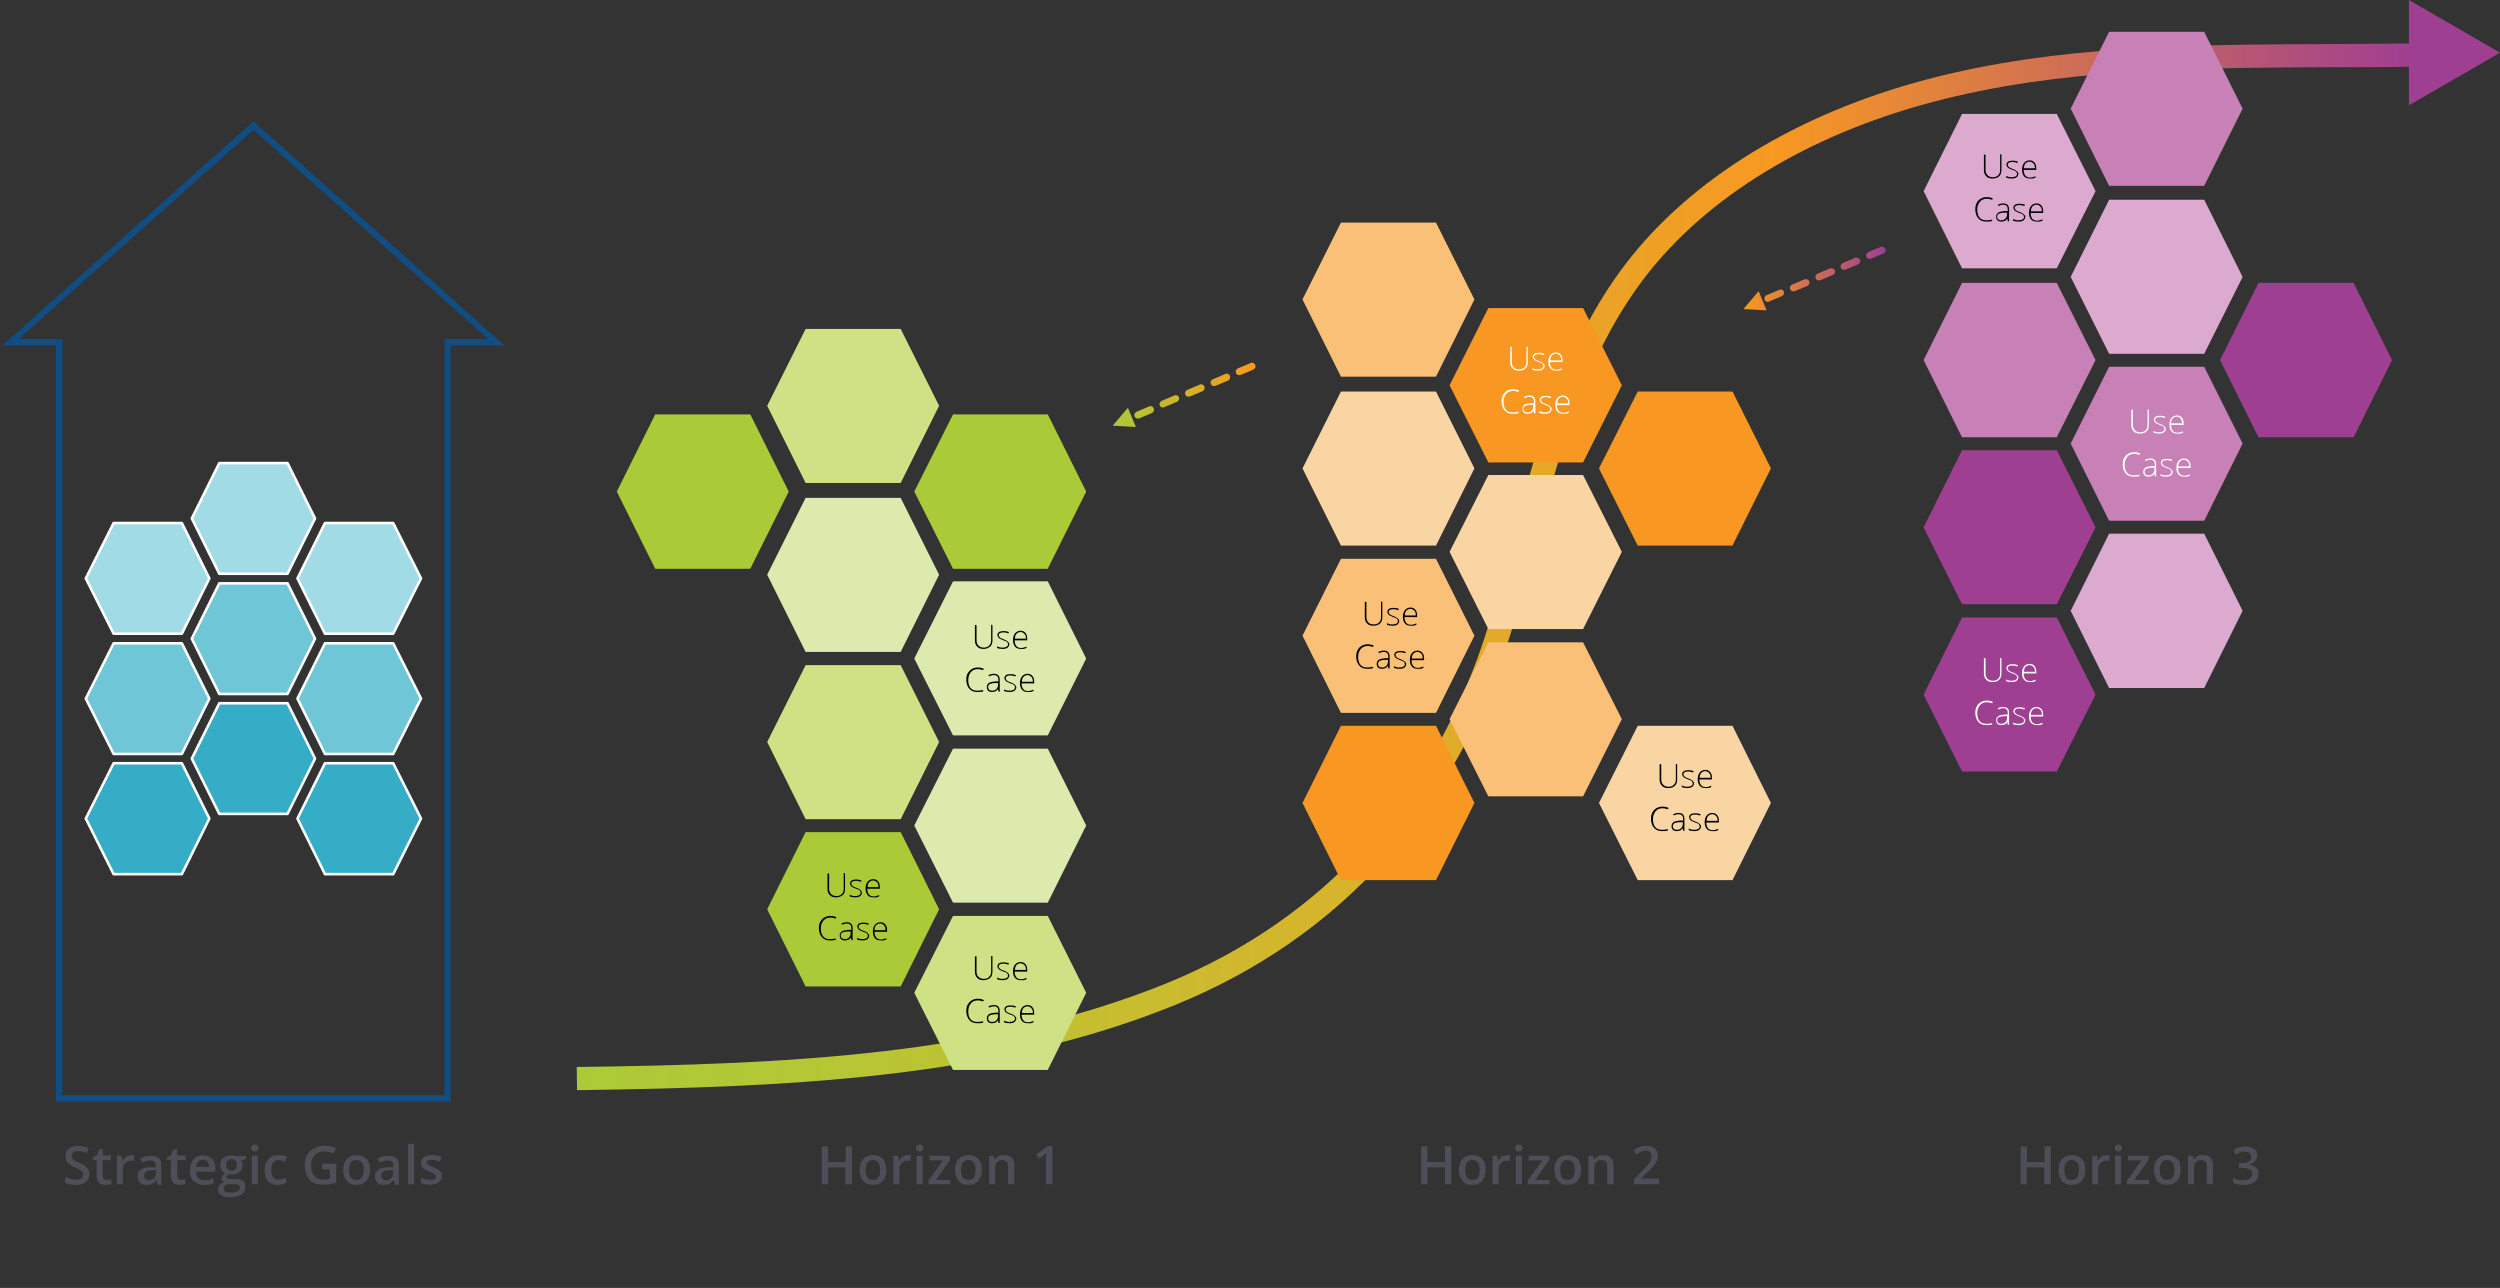 <?xml version="1.0" encoding="utf-8"?>
<!-- Generator: Adobe Illustrator 22.1.0, SVG Export Plug-In . SVG Version: 6.00 Build 0)  -->
<svg version="1.1" id="Layer_1" xmlns="http://www.w3.org/2000/svg" xmlns:xlink="http://www.w3.org/1999/xlink" x="0px" y="0px"
	 width="754.7px" height="388.8px" viewBox="0 0 754.7 388.8" style="enable-background:new 0 0 754.7 388.8;" xml:space="preserve"
	>
<rect x="0" y="0" width="754.7" height="388.8" fill="#333333" stroke="none"/>
<style type="text/css">
	.st0{fill:url(#SVGID_1_);}
	.st1{fill:#104D83;}
	.st2{fill:#A1DBE6;}
	.st3{fill:none;stroke:#FFFFFF;stroke-width:0.782;stroke-linejoin:round;stroke-miterlimit:10;}
	.st4{fill:#6FC6D7;}
	.st5{fill:#36ADC6;}
	.st6{fill:none;}
	.st7{enable-background:new    ;}
	.st8{fill:#4E4E58;}
	.st9{fill:url(#SVGID_2_);}
	.st10{fill:#ABCA37;}
	.st11{fill:#CEE185;}
	.st12{fill:#DDEAAE;}
	.st13{fill:#DCAACE;}
	.st14{fill:#9F3F91;}
	.st15{fill:#C781B7;}
	.st16{fill:#F89822;}
	.st17{fill:#FAC077;}
	.st18{fill:#F9D5A4;}
	.st19{fill:url(#SVGID_3_);}
	.st20{fill:#010101;}
	.st21{fill:#FFFFFF;}
</style>
<linearGradient id="SVGID_1_" gradientUnits="userSpaceOnUse" x1="174.1" y1="623.1" x2="729.3" y2="623.1" gradientTransform="matrix(1 0 0 1 0 -452)">
	<stop  offset="0" style="stop-color:#ACCA37"/>
	<stop  offset="9.836540e-02" style="stop-color:#B2C836"/>
	<stop  offset="0.246" style="stop-color:#C1C131"/>
	<stop  offset="0.425" style="stop-color:#D8B32B"/>
	<stop  offset="0.627" style="stop-color:#F39B23"/>
	<stop  offset="0.649" style="stop-color:#F89921"/>
	<stop  offset="1" style="stop-color:#9F3E91"/>
</linearGradient>
<path class="st0" d="M174.2,329.1l-0.1-7c63-0.8,124.1-3.4,177.9-25.2c48.2-19.6,81.9-57.2,97.6-108.9c2.6-8.5,4.9-17.3,7.1-25.8
	c7.5-28.5,15.3-58,34.1-82.6C510.4,54,542.6,34.3,581.6,24c39.3-10.4,80.4-10.5,120.1-10.7c9,0,18.3-0.1,27.5-0.2l0.1,7
	c-9.2,0.2-18.5,0.2-27.6,0.2c-39.3,0.2-79.9,0.3-118.3,10.5c-37.5,9.9-68.3,28.7-86.9,53c-18,23.5-25.5,52.3-32.9,80.2
	c-2.3,8.6-4.6,17.5-7.2,26.1c-16.3,53.7-51.5,92.9-101.7,113.3C299.8,325.7,238,328.2,174.2,329.1z"/>
<g>
	<path class="st1" d="M136.1,332.6H16.9V104.3H0.7l75.8-67.7l75.8,67.7h-16.3V332.6z M18.9,330.6h115.3V102.3h13.1L76.5,39.2
		L5.7,102.3h13.1V330.6z"/>
</g>
<polygon class="st2" points="25.9,174.6 34.3,157.9 54.9,157.9 63.2,174.6 54.9,191.3 34.3,191.3 "/>
<polygon class="st3" points="25.9,174.6 34.3,157.9 54.9,157.9 63.2,174.6 54.9,191.3 34.3,191.3 "/>
<polygon class="st4" points="25.9,210.9 34.3,194.2 54.9,194.2 63.2,210.9 54.9,227.6 34.3,227.6 "/>
<polygon class="st3" points="25.9,210.9 34.3,194.2 54.9,194.2 63.2,210.9 54.9,227.6 34.3,227.6 "/>
<polygon class="st5" points="25.9,247.1 34.3,230.4 54.9,230.4 63.2,247.1 54.9,263.9 34.3,263.9 "/>
<polygon class="st3" points="25.9,247.1 34.3,230.4 54.9,230.4 63.2,247.1 54.9,263.9 34.3,263.9 "/>
<polygon class="st2" points="57.9,156.5 66.2,139.8 86.8,139.8 95.1,156.5 86.8,173.2 66.2,173.2 "/>
<polygon class="st3" points="57.9,156.5 66.2,139.8 86.8,139.8 95.1,156.5 86.8,173.2 66.2,173.2 "/>
<polygon class="st4" points="57.9,192.8 66.2,176.1 86.8,176.1 95.1,192.8 86.8,209.5 66.2,209.5 "/>
<polygon class="st3" points="57.9,192.8 66.2,176.1 86.8,176.1 95.1,192.8 86.8,209.5 66.2,209.5 "/>
<polygon class="st5" points="57.9,229 66.2,212.3 86.8,212.3 95.1,229 86.8,245.7 66.2,245.7 "/>
<polygon class="st3" points="57.9,229 66.2,212.3 86.8,212.3 95.1,229 86.8,245.7 66.2,245.7 "/>
<polygon class="st2" points="89.8,174.6 98.1,157.9 118.7,157.9 127.1,174.6 118.7,191.3 98.1,191.3 "/>
<polygon class="st3" points="89.8,174.6 98.1,157.9 118.7,157.9 127.1,174.6 118.7,191.3 98.1,191.3 "/>
<polygon class="st4" points="89.8,210.9 98.1,194.2 118.7,194.2 127.1,210.9 118.7,227.6 98.1,227.6 "/>
<polygon class="st3" points="89.8,210.9 98.1,194.2 118.7,194.2 127.1,210.9 118.7,227.6 98.1,227.6 "/>
<polygon class="st5" points="89.8,247.1 98.1,230.4 118.7,230.4 127.1,247.1 118.7,263.9 98.1,263.9 "/>
<polygon class="st3" points="89.8,247.1 98.1,230.4 118.7,230.4 127.1,247.1 118.7,263.9 98.1,263.9 "/>
<rect y="345.3" class="st6" width="153" height="43.5"/>
<g class="st7">
	<path class="st8" d="M27,354.4c0,1-0.4,1.8-1.1,2.4s-1.7,0.9-3,0.9s-2.3-0.2-3.2-0.6v-1.8c0.5,0.2,1.1,0.4,1.7,0.6s1.1,0.2,1.6,0.2
		c0.7,0,1.3-0.1,1.6-0.4s0.5-0.7,0.5-1.1s-0.2-0.8-0.5-1.1c-0.3-0.3-1-0.6-2-1.1c-1-0.4-1.8-0.9-2.2-1.4c-0.4-0.5-0.6-1.2-0.6-2
		c0-1,0.3-1.7,1-2.3c0.7-0.5,1.6-0.8,2.7-0.8s2.2,0.2,3.3,0.7l-0.6,1.5c-1-0.4-1.9-0.6-2.7-0.6c-0.6,0-1.1,0.1-1.4,0.4
		s-0.5,0.6-0.5,1c0,0.3,0.1,0.6,0.2,0.8s0.3,0.4,0.6,0.6c0.3,0.2,0.8,0.4,1.5,0.7c0.8,0.3,1.5,0.7,1.8,1s0.7,0.6,0.9,1
		C26.9,353.4,27,353.9,27,354.4z"/>
	<path class="st8" d="M32.3,356.2c0.4,0,0.9-0.1,1.3-0.2v1.4c-0.2,0.1-0.5,0.2-0.8,0.2s-0.7,0.1-1,0.1c-1.7,0-2.6-0.9-2.6-2.8v-4.7
		H28v-0.8l1.3-0.7l0.6-1.8H31v1.9h2.5v1.4H31v4.6c0,0.4,0.1,0.8,0.3,1C31.6,356.1,31.9,356.2,32.3,356.2z"/>
	<path class="st8" d="M39.7,348.7c0.4,0,0.7,0,0.9,0.1l-0.2,1.7c-0.3-0.1-0.5-0.1-0.8-0.1c-0.7,0-1.3,0.2-1.8,0.7s-0.7,1.1-0.7,1.9
		v4.5h-1.8v-8.6h1.4l0.2,1.5H37c0.3-0.5,0.7-0.9,1.1-1.2S39.2,348.7,39.7,348.7z"/>
	<path class="st8" d="M47.6,357.5l-0.4-1.2h-0.1c-0.4,0.5-0.8,0.9-1.3,1.1s-1,0.3-1.6,0.3c-0.8,0-1.5-0.2-2-0.7s-0.7-1.1-0.7-1.9
		c0-0.9,0.3-1.6,1-2c0.7-0.5,1.7-0.7,3-0.7H47v-0.5c0-0.6-0.1-1-0.4-1.2s-0.7-0.4-1.2-0.4c-0.4,0-0.9,0.1-1.3,0.2s-0.8,0.3-1.2,0.5
		l-0.6-1.3c0.5-0.2,1-0.4,1.5-0.6c0.6-0.1,1.1-0.2,1.6-0.2c1.1,0,1.9,0.2,2.5,0.7s0.8,1.2,0.8,2.3v5.8h-1.1V357.5z M44.9,356.3
		c0.7,0,1.2-0.2,1.6-0.6c0.4-0.4,0.6-0.9,0.6-1.6v-0.8H46c-0.9,0-1.5,0.2-1.9,0.4c-0.4,0.3-0.6,0.7-0.6,1.2c0,0.4,0.1,0.7,0.3,0.9
		C44.1,356.1,44.4,356.3,44.9,356.3z"/>
	<path class="st8" d="M54.7,356.2c0.4,0,0.9-0.1,1.3-0.2v1.4c-0.2,0.1-0.5,0.2-0.8,0.2s-0.7,0.1-1,0.1c-1.7,0-2.6-0.9-2.6-2.8v-4.7
		h-1.2v-0.8l1.3-0.7l0.6-1.8h1.1v1.9H56v1.4h-2.5v4.6c0,0.4,0.1,0.8,0.3,1C54.1,356.1,54.4,356.2,54.7,356.2z"/>
	<path class="st8" d="M61.6,357.7c-1.3,0-2.4-0.4-3.2-1.2s-1.1-1.9-1.1-3.2c0-1.4,0.4-2.5,1.1-3.3s1.7-1.2,2.9-1.2
		c1.1,0,2,0.3,2.7,1c0.7,0.7,1,1.6,1,2.9v1h-5.8c0,0.8,0.3,1.5,0.7,1.9c0.4,0.5,1,0.7,1.8,0.7c0.5,0,1,0,1.4-0.1s0.9-0.3,1.4-0.5
		v1.5c-0.4,0.2-0.9,0.4-1.4,0.5C62.7,357.6,62.2,357.7,61.6,357.7z M61.2,350.1c-0.6,0-1.1,0.2-1.4,0.6s-0.6,0.9-0.6,1.6h3.9
		c0-0.7-0.2-1.3-0.5-1.6C62.3,350.3,61.8,350.1,61.2,350.1z"/>
	<path class="st8" d="M74.3,348.9v1l-1.5,0.3c0.1,0.2,0.2,0.4,0.3,0.7c0.1,0.3,0.1,0.5,0.1,0.8c0,0.9-0.3,1.6-0.9,2.1
		s-1.5,0.8-2.5,0.8c-0.3,0-0.5,0-0.8-0.1c-0.4,0.2-0.6,0.5-0.6,0.9c0,0.2,0.1,0.3,0.3,0.4c0.2,0.1,0.5,0.1,1,0.1h1.5
		c1,0,1.7,0.2,2.2,0.6s0.7,1,0.7,1.8c0,1-0.4,1.7-1.2,2.3c-0.8,0.5-2,0.8-3.5,0.8c-1.2,0-2.1-0.2-2.7-0.6s-0.9-1-0.9-1.8
		c0-0.5,0.2-1,0.5-1.3s0.8-0.6,1.4-0.8c-0.2-0.1-0.4-0.3-0.6-0.5s-0.2-0.5-0.2-0.7c0-0.3,0.1-0.6,0.3-0.8c0.2-0.2,0.5-0.4,0.8-0.7
		c-0.4-0.2-0.8-0.5-1.1-0.9c-0.3-0.4-0.4-0.9-0.4-1.5c0-0.9,0.3-1.7,0.9-2.2s1.4-0.8,2.5-0.8c0.2,0,0.5,0,0.8,0.1
		c0.3,0,0.5,0.1,0.6,0.1L74.3,348.9L74.3,348.9z M67.5,358.8c0,0.4,0.2,0.7,0.5,0.9c0.4,0.2,0.9,0.3,1.5,0.3c1,0,1.7-0.1,2.2-0.4
		s0.7-0.7,0.7-1.1s-0.1-0.6-0.4-0.8c-0.3-0.2-0.8-0.2-1.5-0.2h-1.4c-0.5,0-0.9,0.1-1.3,0.4C67.7,358.1,67.5,358.4,67.5,358.8z
		 M68.3,351.7c0,0.5,0.1,1,0.4,1.3s0.7,0.4,1.2,0.4c1.1,0,1.6-0.6,1.6-1.7c0-0.6-0.1-1-0.4-1.3s-0.7-0.5-1.2-0.5s-0.9,0.2-1.2,0.5
		S68.3,351.1,68.3,351.7z"/>
	<path class="st8" d="M75.8,346.6c0-0.3,0.1-0.6,0.3-0.8s0.4-0.3,0.8-0.3c0.3,0,0.6,0.1,0.8,0.3s0.3,0.4,0.3,0.8
		c0,0.3-0.1,0.6-0.3,0.7s-0.4,0.3-0.8,0.3c-0.3,0-0.6-0.1-0.8-0.3S75.8,346.9,75.8,346.6z M77.8,357.5H76v-8.6h1.8V357.5z"/>
	<path class="st8" d="M83.9,357.7c-1.3,0-2.3-0.4-3-1.1s-1-1.9-1-3.3c0-1.5,0.4-2.6,1.1-3.4s1.7-1.2,3.1-1.2c0.9,0,1.7,0.2,2.5,0.5
		l-0.6,1.5c-0.8-0.3-1.4-0.5-1.9-0.5c-1.5,0-2.2,1-2.2,3c0,1,0.2,1.7,0.6,2.2s0.9,0.7,1.6,0.7c0.8,0,1.6-0.2,2.3-0.6v1.6
		c-0.3,0.2-0.7,0.3-1.1,0.4C84.8,357.6,84.4,357.7,83.9,357.7z"/>
	<path class="st8" d="M97.3,351.3h4.2v5.7c-0.7,0.2-1.3,0.4-2,0.5s-1.3,0.1-2.1,0.1c-1.7,0-3.1-0.5-4-1.5s-1.4-2.5-1.4-4.3
		s0.5-3.3,1.6-4.3s2.5-1.6,4.4-1.6c1.2,0,2.3,0.2,3.4,0.7l-0.7,1.6c-0.9-0.4-1.9-0.6-2.8-0.6c-1.2,0-2.2,0.4-2.9,1.1
		c-0.7,0.8-1.1,1.8-1.1,3.1c0,1.4,0.3,2.5,1,3.2c0.6,0.7,1.6,1.1,2.8,1.1c0.6,0,1.3-0.1,1.9-0.2V353h-2.4L97.3,351.3L97.3,351.3z"/>
	<path class="st8" d="M111.7,353.2c0,1.4-0.4,2.5-1.1,3.3s-1.7,1.2-3,1.2c-0.8,0-1.5-0.2-2.1-0.5c-0.6-0.4-1.1-0.9-1.4-1.6
		s-0.5-1.5-0.5-2.4c0-1.4,0.4-2.5,1.1-3.3s1.7-1.2,3-1.2s2.2,0.4,3,1.2C111.4,350.7,111.7,351.8,111.7,353.2z M105.4,353.2
		c0,2,0.7,3,2.2,3s2.2-1,2.2-3s-0.7-3-2.2-3c-0.8,0-1.3,0.3-1.7,0.8C105.6,351.5,105.4,352.2,105.4,353.2z"/>
	<path class="st8" d="M119.3,357.5l-0.4-1.2h-0.1c-0.4,0.5-0.8,0.9-1.3,1.1s-1,0.3-1.6,0.3c-0.8,0-1.5-0.2-2-0.7s-0.7-1.1-0.7-1.9
		c0-0.9,0.3-1.6,1-2c0.7-0.5,1.7-0.7,3-0.7h1.5v-0.5c0-0.6-0.1-1-0.4-1.2s-0.7-0.4-1.2-0.4c-0.4,0-0.9,0.1-1.3,0.2s-0.8,0.3-1.2,0.5
		l-0.6-1.3c0.5-0.2,1-0.4,1.5-0.6c0.6-0.1,1.1-0.2,1.6-0.2c1.1,0,1.9,0.2,2.5,0.7s0.8,1.2,0.8,2.3v5.8h-1.1V357.5z M116.5,356.3
		c0.7,0,1.2-0.2,1.6-0.6s0.6-0.9,0.6-1.6v-0.8h-1.1c-0.9,0-1.5,0.2-1.9,0.4c-0.4,0.3-0.6,0.7-0.6,1.2c0,0.4,0.1,0.7,0.3,0.9
		C115.7,356.1,116.1,356.3,116.5,356.3z"/>
	<path class="st8" d="M125,357.5h-1.8v-12.2h1.8V357.5z"/>
	<path class="st8" d="M133.4,355c0,0.8-0.3,1.5-0.9,1.9c-0.6,0.5-1.5,0.7-2.6,0.7c-1.2,0-2.1-0.2-2.8-0.5v-1.6c1,0.5,2,0.7,2.8,0.7
		c1.1,0,1.7-0.3,1.7-1c0-0.2-0.1-0.4-0.2-0.5s-0.3-0.3-0.6-0.5s-0.7-0.3-1.2-0.5c-1-0.4-1.7-0.8-2-1.2s-0.5-0.9-0.5-1.5
		c0-0.7,0.3-1.3,0.9-1.7c0.6-0.4,1.4-0.6,2.4-0.6s2,0.2,2.9,0.6l-0.6,1.4c-0.9-0.4-1.7-0.6-2.4-0.6c-1,0-1.5,0.3-1.5,0.8
		c0,0.3,0.1,0.5,0.4,0.7c0.3,0.2,0.8,0.4,1.7,0.8c0.7,0.3,1.2,0.5,1.6,0.8c0.3,0.2,0.6,0.5,0.7,0.8S133.4,354.6,133.4,355z"/>
</g>
<rect x="233.3" y="345.3" class="st6" width="100.6" height="28.2"/>
<g class="st7">
	<path class="st8" d="M257.1,357.5h-1.9v-5.1H250v5.1h-1.9v-11.4h1.9v4.7h5.3v-4.7h1.9v11.4H257.1z"/>
	<path class="st8" d="M267.6,353.2c0,1.4-0.4,2.5-1.1,3.3s-1.7,1.2-3,1.2c-0.8,0-1.5-0.2-2.1-0.5c-0.6-0.4-1.1-0.9-1.4-1.6
		s-0.5-1.5-0.5-2.4c0-1.4,0.4-2.5,1.1-3.3s1.7-1.2,3-1.2s2.2,0.4,3,1.2C267.2,350.7,267.6,351.8,267.6,353.2z M261.3,353.2
		c0,2,0.7,3,2.2,3s2.2-1,2.2-3s-0.7-3-2.2-3c-0.8,0-1.3,0.3-1.7,0.8C261.5,351.5,261.3,352.2,261.3,353.2z"/>
	<path class="st8" d="M274.1,348.7c0.4,0,0.7,0,0.9,0.1l-0.2,1.7c-0.3-0.1-0.5-0.1-0.8-0.1c-0.7,0-1.3,0.2-1.8,0.7s-0.7,1.1-0.7,1.9
		v4.5h-1.8v-8.6h1.4l0.2,1.5h0.1c0.3-0.5,0.7-0.9,1.1-1.2S273.6,348.7,274.1,348.7z"/>
	<path class="st8" d="M276.5,346.6c0-0.3,0.1-0.6,0.3-0.8s0.4-0.3,0.8-0.3c0.3,0,0.6,0.1,0.8,0.3s0.3,0.4,0.3,0.8
		c0,0.3-0.1,0.6-0.3,0.7s-0.4,0.3-0.8,0.3c-0.3,0-0.6-0.1-0.8-0.3S276.5,346.9,276.5,346.6z M278.5,357.5h-1.8v-8.6h1.8V357.5z"/>
	<path class="st8" d="M286.9,357.5h-6.6v-1.1l4.4-6.1h-4.1v-1.4h6.2v1.3l-4.3,6h4.4V357.5z"/>
	<path class="st8" d="M296.4,353.2c0,1.4-0.4,2.5-1.1,3.3s-1.7,1.2-3,1.2c-0.8,0-1.5-0.2-2.1-0.5c-0.6-0.4-1.1-0.9-1.4-1.6
		s-0.5-1.5-0.5-2.4c0-1.4,0.4-2.5,1.1-3.3s1.7-1.2,3-1.2s2.2,0.4,3,1.2C296,350.7,296.4,351.8,296.4,353.2z M290.1,353.2
		c0,2,0.7,3,2.2,3s2.2-1,2.2-3s-0.7-3-2.2-3c-0.8,0-1.3,0.3-1.7,0.8C290.3,351.5,290.1,352.2,290.1,353.2z"/>
	<path class="st8" d="M306.1,357.5h-1.8v-5.3c0-0.7-0.1-1.2-0.4-1.5s-0.7-0.5-1.3-0.5c-0.8,0-1.3,0.2-1.7,0.7s-0.5,1.2-0.5,2.3v4.3
		h-1.8v-8.6h1.4l0.3,1.1h0.1c0.3-0.4,0.6-0.7,1.1-1c0.5-0.2,1-0.3,1.6-0.3c2.1,0,3.1,1.1,3.1,3.2v5.6H306.1z"/>
	<path class="st8" d="M317.6,357.5h-1.8v-7.4c0-0.9,0-1.6,0.1-2.1c-0.1,0.1-0.3,0.3-0.4,0.4c-0.2,0.2-0.8,0.6-1.8,1.4l-0.9-1.2
		l3.4-2.6h1.5v11.5H317.6z"/>
</g>
<rect x="414.3" y="345.3" class="st6" width="100.6" height="28.2"/>
<g class="st7">
	<path class="st8" d="M438.1,357.5h-1.9v-5.1h-5.3v5.1H429v-11.4h1.9v4.7h5.3v-4.7h1.9V357.5z"/>
	<path class="st8" d="M448.5,353.2c0,1.4-0.4,2.5-1.1,3.3s-1.7,1.2-3,1.2c-0.8,0-1.5-0.2-2.1-0.5c-0.6-0.4-1.1-0.9-1.4-1.6
		s-0.5-1.5-0.5-2.4c0-1.4,0.4-2.5,1.1-3.3s1.7-1.2,3-1.2s2.2,0.4,3,1.2C448.2,350.7,448.5,351.8,448.5,353.2z M442.3,353.2
		c0,2,0.7,3,2.2,3s2.2-1,2.2-3s-0.7-3-2.2-3c-0.8,0-1.3,0.3-1.7,0.8C442.4,351.5,442.3,352.2,442.3,353.2z"/>
	<path class="st8" d="M455,348.7c0.4,0,0.7,0,0.9,0.1l-0.2,1.7c-0.3-0.1-0.5-0.1-0.8-0.1c-0.7,0-1.3,0.2-1.8,0.7s-0.7,1.1-0.7,1.9
		v4.5h-1.8v-8.6h1.4l0.2,1.5h0.1c0.3-0.5,0.7-0.9,1.1-1.2S454.5,348.7,455,348.7z"/>
	<path class="st8" d="M457.4,346.6c0-0.3,0.1-0.6,0.3-0.8s0.4-0.3,0.8-0.3c0.3,0,0.6,0.1,0.8,0.3s0.3,0.4,0.3,0.8
		c0,0.3-0.1,0.6-0.3,0.7s-0.4,0.3-0.8,0.3c-0.3,0-0.6-0.1-0.8-0.3S457.4,346.9,457.4,346.6z M459.4,357.5h-1.8v-8.6h1.8V357.5z"/>
	<path class="st8" d="M467.8,357.5h-6.6v-1.1l4.4-6.1h-4.1v-1.4h6.2v1.3l-4.3,6h4.4V357.5z"/>
	<path class="st8" d="M477.3,353.2c0,1.4-0.4,2.5-1.1,3.3s-1.7,1.2-3,1.2c-0.8,0-1.5-0.2-2.1-0.5c-0.6-0.4-1.1-0.9-1.4-1.6
		s-0.5-1.5-0.5-2.4c0-1.4,0.4-2.5,1.1-3.3s1.7-1.2,3-1.2s2.2,0.4,3,1.2C477,350.7,477.3,351.8,477.3,353.2z M471,353.2
		c0,2,0.7,3,2.2,3s2.2-1,2.2-3s-0.7-3-2.2-3c-0.8,0-1.3,0.3-1.7,0.8C471.2,351.5,471,352.2,471,353.2z"/>
	<path class="st8" d="M487,357.5h-1.8v-5.3c0-0.7-0.1-1.2-0.4-1.5s-0.7-0.5-1.3-0.5c-0.8,0-1.3,0.2-1.7,0.7s-0.5,1.2-0.5,2.3v4.3
		h-1.8v-8.6h1.4l0.3,1.1h0.1c0.3-0.4,0.6-0.7,1.1-1c0.5-0.2,1-0.3,1.6-0.3c2.1,0,3.1,1.1,3.1,3.2v5.6H487z"/>
	<path class="st8" d="M500.9,357.5h-7.7v-1.4l2.9-3c0.9-0.9,1.4-1.5,1.7-1.9c0.3-0.4,0.5-0.7,0.6-1.1c0.1-0.3,0.2-0.7,0.2-1.1
		c0-0.5-0.2-0.9-0.5-1.2c-0.3-0.3-0.7-0.4-1.3-0.4c-0.4,0-0.9,0.1-1.3,0.2c-0.4,0.2-0.9,0.5-1.4,0.9l-1-1.2c0.6-0.5,1.3-0.9,1.9-1.1
		s1.2-0.3,1.9-0.3c1.1,0,1.9,0.3,2.6,0.8s1,1.3,1,2.2c0,0.5-0.1,1-0.3,1.5c-0.2,0.5-0.5,0.9-0.9,1.4s-1,1.2-1.9,2l-2,1.9v0.1h5.4
		L500.9,357.5L500.9,357.5z"/>
</g>
<rect x="595.2" y="345.3" class="st6" width="100.6" height="28.2"/>
<g class="st7">
	<path class="st8" d="M619,357.5h-1.9v-5.1h-5.3v5.1H610v-11.4h1.9v4.7h5.3v-4.7h1.9v11.4H619z"/>
	<path class="st8" d="M629.5,353.2c0,1.4-0.4,2.5-1.1,3.3s-1.7,1.2-3,1.2c-0.8,0-1.5-0.2-2.1-0.5s-1.1-0.9-1.4-1.6s-0.5-1.5-0.5-2.4
		c0-1.4,0.4-2.5,1.1-3.3s1.7-1.2,3-1.2s2.2,0.4,3,1.2S629.5,351.8,629.5,353.2z M623.2,353.2c0,2,0.7,3,2.2,3s2.2-1,2.2-3
		s-0.7-3-2.2-3c-0.8,0-1.3,0.3-1.7,0.8S623.2,352.2,623.2,353.2z"/>
	<path class="st8" d="M636,348.7c0.4,0,0.7,0,0.9,0.1l-0.2,1.7c-0.3-0.1-0.5-0.1-0.8-0.1c-0.7,0-1.3,0.2-1.8,0.7s-0.7,1.1-0.7,1.9
		v4.5h-1.8v-8.6h1.4l0.2,1.5h0.1c0.3-0.5,0.7-0.9,1.1-1.2S635.4,348.7,636,348.7z"/>
	<path class="st8" d="M638.4,346.6c0-0.3,0.1-0.6,0.3-0.8s0.4-0.3,0.8-0.3c0.3,0,0.6,0.1,0.8,0.3s0.3,0.4,0.3,0.8
		c0,0.3-0.1,0.6-0.3,0.7s-0.4,0.3-0.8,0.3c-0.3,0-0.6-0.1-0.8-0.3S638.4,346.9,638.4,346.6z M640.3,357.5h-1.8v-8.6h1.8V357.5z"/>
	<path class="st8" d="M648.7,357.5h-6.6v-1.1l4.4-6.1h-4.1v-1.4h6.2v1.3l-4.3,6h4.4L648.7,357.5L648.7,357.5z"/>
	<path class="st8" d="M658.3,353.2c0,1.4-0.4,2.5-1.1,3.3s-1.7,1.2-3,1.2c-0.8,0-1.5-0.2-2.1-0.5s-1.1-0.9-1.4-1.6s-0.5-1.5-0.5-2.4
		c0-1.4,0.4-2.5,1.1-3.3s1.7-1.2,3-1.2s2.2,0.4,3,1.2S658.3,351.8,658.3,353.2z M652,353.2c0,2,0.7,3,2.2,3s2.2-1,2.2-3
		s-0.7-3-2.2-3c-0.8,0-1.3,0.3-1.7,0.8S652,352.2,652,353.2z"/>
	<path class="st8" d="M668,357.5h-1.8v-5.3c0-0.7-0.1-1.2-0.4-1.5s-0.7-0.5-1.3-0.5c-0.8,0-1.3,0.2-1.7,0.7s-0.5,1.2-0.5,2.3v4.3
		h-1.8v-8.6h1.4l0.3,1.1h0.1c0.3-0.4,0.6-0.7,1.1-1s1-0.3,1.6-0.3c2.1,0,3.1,1.1,3.1,3.2L668,357.5L668,357.5z"/>
	<path class="st8" d="M681.4,348.7c0,0.7-0.2,1.3-0.6,1.8s-1,0.8-1.8,1v0.1c0.9,0.1,1.6,0.4,2.1,0.9s0.7,1.1,0.7,1.8
		c0,1.1-0.4,1.9-1.2,2.5s-1.9,0.9-3.3,0.9c-1.3,0-2.3-0.2-3.2-0.6v-1.6c0.5,0.2,1,0.4,1.5,0.6s1.1,0.2,1.6,0.2c0.9,0,1.5-0.2,2-0.5
		s0.7-0.8,0.7-1.5c0-0.6-0.2-1.1-0.7-1.3s-1.2-0.4-2.3-0.4h-1v-1.5h1c1.8,0,2.7-0.6,2.7-1.9c0-0.5-0.2-0.9-0.5-1.1s-0.8-0.4-1.4-0.4
		c-0.4,0-0.8,0.1-1.3,0.2s-0.9,0.4-1.4,0.7l-0.9-1.3c1-0.8,2.3-1.2,3.6-1.2c1.2,0,2,0.2,2.7,0.7S681.4,347.8,681.4,348.7z"/>
</g>
<linearGradient id="SVGID_2_" gradientUnits="userSpaceOnUse" x1="336.007" y1="571.2" x2="379.019" y2="571.2" gradientTransform="matrix(1 0 0 1 0 -452)">
	<stop  offset="0" style="stop-color:#ACCA37"/>
	<stop  offset="1" style="stop-color:#F89921"/>
</linearGradient>
<path class="st9" d="M340.5,123.1l2.4,5.8l-7-0.4L340.5,123.1z M347.3,122.6c-0.1,0-0.3,0-0.4,0.1l-3.8,1.6
	c-0.5,0.2-0.8,0.8-0.6,1.4c0.2,0.5,0.8,0.8,1.4,0.6l3.8-1.6c0.5-0.2,0.8-0.8,0.6-1.4C348.1,122.8,347.7,122.6,347.3,122.6z
	 M354.9,119.3c-0.1,0-0.3,0-0.4,0.1l-3.8,1.6c-0.5,0.2-0.8,0.8-0.6,1.4c0.2,0.5,0.8,0.8,1.4,0.5l3.8-1.6c0.5-0.2,0.8-0.8,0.6-1.4
	C355.7,119.5,355.4,119.3,354.9,119.3z M362.6,116c-0.1,0-0.3,0-0.4,0.1l-3.8,1.6c-0.5,0.2-0.8,0.8-0.6,1.4c0.2,0.5,0.8,0.8,1.4,0.6
	l3.8-1.6c0.5-0.2,0.8-0.8,0.6-1.4C363.4,116.3,363,116,362.6,116z M370.3,112.8c-0.1,0-0.3,0-0.4,0.1l-3.8,1.6
	c-0.5,0.2-0.8,0.8-0.6,1.4c0.2,0.5,0.8,0.8,1.4,0.6l3.8-1.6c0.5-0.2,0.8-0.8,0.6-1.4C371.1,113,370.7,112.8,370.3,112.8z
	 M378.9,110.1c-0.2-0.4-0.6-0.6-1-0.6c-0.1,0-0.3,0-0.4,0.1l-3.8,1.6c-0.5,0.2-0.8,0.8-0.6,1.4c0.2,0.5,0.8,0.8,1.4,0.6l3.8-1.6
	C378.9,111.3,379.2,110.7,378.9,110.1z"/>
<polygon class="st10" points="276,148.4 287.7,125.1 316.3,125.1 327.9,148.4 316.3,171.7 287.7,171.7 "/>
<polygon class="st11" points="231.6,122.5 243.2,99.3 271.9,99.3 283.5,122.5 271.9,145.8 243.2,145.8 "/>
<polygon class="st10" points="186.2,148.4 197.8,125.1 226.5,125.1 238.1,148.4 226.5,171.7 197.8,171.7 "/>
<polygon class="st12" points="231.6,173.5 243.2,150.3 271.9,150.3 283.5,173.5 271.9,196.8 243.2,196.8 "/>
<polygon class="st11" points="231.6,224 243.2,200.8 271.9,200.8 283.5,224 271.9,247.3 243.2,247.3 "/>
<polygon class="st10" points="231.6,274.5 243.2,251.2 271.9,251.2 283.5,274.5 271.9,297.8 243.2,297.8 "/>
<polygon class="st12" points="276,198.8 287.7,175.5 316.3,175.5 327.9,198.8 316.3,222 287.7,222 "/>
<polygon class="st12" points="276,249.2 287.7,226 316.3,226 327.9,249.2 316.3,272.5 287.7,272.5 "/>
<polygon class="st11" points="276,299.7 287.7,276.5 316.3,276.5 327.9,299.7 316.3,323 287.7,323 "/>
<polygon class="st13" points="625.1,83.6 636.7,60.3 665.4,60.3 677,83.6 665.4,106.8 636.7,106.8 "/>
<polygon class="st13" points="580.7,57.7 592.3,34.4 620.9,34.4 632.6,57.7 620.9,81 592.3,81 "/>
<polygon class="st14" points="670.2,108.7 681.8,85.4 710.5,85.4 722.1,108.7 710.5,132 681.8,132 "/>
<polygon class="st15" points="580.7,108.7 592.3,85.4 620.9,85.4 632.6,108.7 620.9,132 592.3,132 "/>
<polygon class="st14" points="580.7,159.2 592.3,135.9 620.9,135.9 632.6,159.2 620.9,182.4 592.3,182.4 "/>
<polygon class="st14" points="580.7,209.7 592.3,186.4 620.9,186.4 632.6,209.7 620.9,232.9 592.3,232.9 "/>
<polygon class="st15" points="625.1,133.9 636.7,110.7 665.4,110.7 677,133.9 665.4,157.2 636.7,157.2 "/>
<polygon class="st13" points="625.1,184.4 636.7,161.1 665.4,161.1 677,184.4 665.4,207.7 636.7,207.7 "/>
<polygon class="st15" points="625.1,32.8 636.7,9.6 665.4,9.6 677,32.8 665.4,56.1 636.7,56.1 "/>
<polygon class="st16" points="437.6,116.3 449.3,93 477.9,93 489.6,116.3 477.9,139.6 449.3,139.6 "/>
<polygon class="st17" points="393.2,90.4 404.8,67.2 433.5,67.2 445.1,90.4 433.5,113.7 404.8,113.7 "/>
<polygon class="st16" points="482.7,141.4 494.4,118.2 523,118.2 534.6,141.4 523,164.7 494.4,164.7 "/>
<polygon class="st18" points="393.2,141.4 404.8,118.2 433.5,118.2 445.1,141.4 433.5,164.7 404.8,164.7 "/>
<polygon class="st17" points="393.2,191.9 404.8,168.7 433.5,168.7 445.1,191.9 433.5,215.2 404.8,215.2 "/>
<polygon class="st16" points="393.2,242.4 404.8,219.1 433.5,219.1 445.1,242.4 433.5,265.7 404.8,265.7 "/>
<polygon class="st18" points="437.6,166.6 449.3,143.4 477.9,143.4 489.6,166.6 477.9,189.9 449.3,189.9 "/>
<polygon class="st17" points="437.6,217.1 449.3,193.9 477.9,193.9 489.6,217.1 477.9,240.4 449.3,240.4 "/>
<polygon class="st18" points="482.7,242.4 494.4,219.1 523,219.1 534.6,242.4 523,265.7 494.4,265.7 "/>
<linearGradient id="SVGID_3_" gradientUnits="userSpaceOnUse" x1="526.3" y1="536.062" x2="569.306" y2="536.062" gradientTransform="matrix(1 0 0 1 0 -452)">
	<stop  offset="0" style="stop-color:#F89921"/>
	<stop  offset="1" style="stop-color:#9F3E91"/>
</linearGradient>
<path class="st19" d="M526.3,93.3l7,0.4l-2.4-5.8L526.3,93.3z M537.1,87.5l-3.8,1.6c-0.5,0.2-0.8,0.8-0.6,1.4
	c0.2,0.5,0.8,0.8,1.4,0.5l3.8-1.6c0.5-0.2,0.8-0.8,0.6-1.4c-0.2-0.4-0.5-0.6-1-0.6C537.4,87.5,537.2,87.5,537.1,87.5 M544.8,84.3
	l-3.8,1.6c-0.5,0.2-0.8,0.8-0.6,1.4c0.2,0.5,0.8,0.8,1.4,0.6l3.8-1.6c0.5-0.2,0.8-0.8,0.6-1.4c-0.2-0.4-0.6-0.6-1-0.6
	C545.1,84.2,544.9,84.2,544.8,84.3 M552.5,81l-3.8,1.6c-0.5,0.2-0.8,0.8-0.6,1.4c0.2,0.5,0.8,0.8,1.4,0.6l3.8-1.6
	c0.5-0.2,0.8-0.8,0.6-1.4c-0.2-0.4-0.6-0.6-1-0.6C552.7,80.9,552.6,81,552.5,81 M560.1,77.8l-3.8,1.6c-0.5,0.2-0.8,0.8-0.6,1.4
	c0.2,0.5,0.8,0.8,1.4,0.6l3.8-1.6c0.5-0.2,0.8-0.8,0.6-1.4c-0.2-0.4-0.6-0.6-1-0.6C560.4,77.7,560.3,77.7,560.1,77.8 M567.8,74.5
	l-3.8,1.6c-0.5,0.2-0.8,0.8-0.6,1.4c0.2,0.5,0.8,0.8,1.4,0.6l3.8-1.6c0.5-0.2,0.8-0.8,0.5-1.4c-0.2-0.4-0.5-0.6-1-0.6
	C568.1,74.4,568,74.4,567.8,74.5"/>
<rect x="238.5" y="263.2" class="st6" width="38" height="25.3"/>
<g class="st7">
	<path class="st20" d="M255.1,263.7v4.6c0,0.8-0.2,1.5-0.7,1.9s-1.1,0.7-2,0.7c-0.8,0-1.5-0.2-1.9-0.7c-0.5-0.5-0.7-1.1-0.7-1.9
		v-4.6h0.5v4.6c0,0.7,0.2,1.2,0.6,1.6c0.4,0.4,0.9,0.6,1.6,0.6c0.7,0,1.2-0.2,1.6-0.6c0.4-0.4,0.6-0.9,0.6-1.6v-4.7h0.4V263.7z"/>
	<path class="st20" d="M260.2,269.4c0,0.5-0.2,0.8-0.5,1.1c-0.4,0.3-0.9,0.4-1.5,0.4c-0.7,0-1.3-0.1-1.7-0.3v-0.5
		c0.5,0.3,1.1,0.4,1.7,0.4c0.5,0,0.9-0.1,1.2-0.3c0.3-0.2,0.4-0.4,0.4-0.7c0-0.3-0.1-0.5-0.3-0.7s-0.6-0.4-1.1-0.5
		c-0.5-0.2-0.9-0.4-1.1-0.5s-0.4-0.3-0.5-0.5s-0.2-0.4-0.2-0.6c0-0.4,0.2-0.7,0.5-0.9s0.8-0.3,1.4-0.3s1.1,0.1,1.6,0.3l-0.2,0.4
		c-0.5-0.2-1-0.3-1.5-0.3c-0.4,0-0.8,0.1-1,0.2s-0.4,0.3-0.4,0.6c0,0.3,0.1,0.5,0.3,0.7s0.6,0.4,1.2,0.6c0.5,0.2,0.8,0.3,1,0.5
		c0.2,0.1,0.4,0.3,0.5,0.5S260.2,269.2,260.2,269.4z"/>
	<path class="st20" d="M263.7,270.9c-0.8,0-1.4-0.2-1.8-0.7s-0.6-1.1-0.6-2c0-0.8,0.2-1.5,0.6-2s1-0.8,1.7-0.8
		c0.6,0,1.1,0.2,1.5,0.7s0.5,1,0.5,1.8v0.4h-3.8c0,0.7,0.2,1.3,0.5,1.7s0.8,0.6,1.4,0.6c0.3,0,0.6,0,0.8-0.1s0.5-0.1,0.9-0.3v0.4
		c-0.3,0.1-0.6,0.2-0.8,0.3C264.3,270.9,264.1,270.9,263.7,270.9z M263.6,265.8c-0.5,0-0.9,0.2-1.2,0.5c-0.3,0.3-0.5,0.8-0.5,1.5
		h3.3c0-0.6-0.1-1.1-0.4-1.4C264.4,266,264.1,265.8,263.6,265.8z"/>
</g>
<g class="st7">
	<path class="st20" d="M250.7,277c-0.9,0-1.6,0.3-2.1,0.9s-0.8,1.4-0.8,2.4s0.2,1.8,0.7,2.4s1.2,0.8,2.1,0.8c0.6,0,1.1-0.1,1.7-0.2
		v0.4c-0.5,0.2-1.1,0.2-1.8,0.2c-1,0-1.8-0.3-2.4-1s-0.9-1.6-0.9-2.7c0-0.7,0.1-1.4,0.4-1.9s0.7-1,1.2-1.3s1.1-0.5,1.8-0.5
		s1.3,0.1,1.9,0.4l-0.2,0.4C251.8,277.2,251.3,277,250.7,277z"/>
	<path class="st20" d="M257,283.8l-0.1-0.8l0,0c-0.3,0.3-0.5,0.6-0.8,0.7c-0.3,0.1-0.6,0.2-1,0.2c-0.5,0-0.9-0.1-1.2-0.4
		s-0.4-0.6-0.4-1.1s0.2-0.9,0.6-1.2s1.1-0.4,1.9-0.5h1v-0.4c0-0.5-0.1-0.9-0.3-1.1s-0.5-0.4-1-0.4s-1,0.1-1.5,0.4l-0.2-0.4
		c0.6-0.3,1.2-0.4,1.7-0.4c0.6,0,1,0.2,1.3,0.5s0.4,0.8,0.4,1.4v3.5L257,283.8L257,283.8z M255,283.5c0.6,0,1-0.2,1.3-0.5
		s0.5-0.8,0.5-1.3v-0.5h-0.9c-0.7,0-1.3,0.2-1.6,0.3c-0.3,0.2-0.5,0.5-0.5,0.9c0,0.3,0.1,0.6,0.3,0.8
		C254.4,283.4,254.7,283.5,255,283.5z"/>
	<path class="st20" d="M262.4,282.4c0,0.5-0.2,0.8-0.5,1.1c-0.4,0.3-0.9,0.4-1.5,0.4c-0.7,0-1.3-0.1-1.7-0.3v-0.5
		c0.5,0.3,1.1,0.4,1.7,0.4c0.5,0,0.9-0.1,1.2-0.3c0.3-0.2,0.4-0.4,0.4-0.7c0-0.3-0.1-0.5-0.3-0.7s-0.6-0.4-1.1-0.5
		c-0.5-0.2-0.9-0.4-1.1-0.5s-0.4-0.3-0.5-0.5s-0.2-0.4-0.2-0.6c0-0.4,0.2-0.7,0.5-0.9s0.8-0.3,1.4-0.3s1.1,0.1,1.6,0.3l-0.2,0.4
		c-0.5-0.2-1-0.3-1.5-0.3c-0.4,0-0.8,0.1-1,0.2s-0.4,0.3-0.4,0.6c0,0.3,0.1,0.5,0.3,0.7s0.6,0.4,1.2,0.6c0.5,0.2,0.8,0.3,1,0.5
		c0.2,0.1,0.4,0.3,0.5,0.5S262.4,282.2,262.4,282.4z"/>
	<path class="st20" d="M265.9,283.9c-0.8,0-1.4-0.2-1.8-0.7s-0.6-1.1-0.6-2c0-0.8,0.2-1.5,0.6-2s1-0.8,1.7-0.8
		c0.6,0,1.1,0.2,1.5,0.7s0.5,1,0.5,1.8v0.4H264c0,0.7,0.2,1.3,0.5,1.7s0.8,0.6,1.4,0.6c0.3,0,0.6,0,0.8-0.1s0.5-0.1,0.9-0.3v0.4
		c-0.3,0.1-0.6,0.2-0.8,0.3C266.5,283.9,266.2,283.9,265.9,283.9z M265.7,278.8c-0.5,0-0.9,0.2-1.2,0.5c-0.3,0.3-0.5,0.8-0.5,1.5
		h3.3c0-0.6-0.1-1.1-0.4-1.4C266.6,279,266.2,278.8,265.7,278.8z"/>
</g>
<rect x="283" y="288.2" class="st6" width="38" height="25.3"/>
<g class="st7">
	<path class="st20" d="M299.6,288.7v4.6c0,0.8-0.2,1.5-0.7,1.9s-1.1,0.7-2,0.7c-0.8,0-1.5-0.2-1.9-0.7c-0.5-0.5-0.7-1.1-0.7-1.9
		v-4.6h0.5v4.6c0,0.7,0.2,1.2,0.6,1.6s0.9,0.6,1.6,0.6s1.2-0.2,1.6-0.6s0.6-0.9,0.6-1.6v-4.7h0.4V288.7z"/>
	<path class="st20" d="M304.7,294.4c0,0.5-0.2,0.8-0.5,1.1c-0.4,0.3-0.9,0.4-1.5,0.4c-0.7,0-1.3-0.1-1.7-0.3v-0.5
		c0.5,0.3,1.1,0.4,1.7,0.4c0.5,0,0.9-0.1,1.2-0.3c0.3-0.2,0.4-0.4,0.4-0.7c0-0.3-0.1-0.5-0.3-0.7s-0.6-0.4-1.1-0.5
		c-0.5-0.2-0.9-0.4-1.1-0.5s-0.4-0.3-0.5-0.5s-0.2-0.4-0.2-0.6c0-0.4,0.2-0.7,0.5-0.9s0.8-0.3,1.4-0.3s1.1,0.1,1.6,0.3l-0.2,0.4
		c-0.5-0.2-1-0.3-1.5-0.3c-0.4,0-0.8,0.1-1,0.2s-0.4,0.3-0.4,0.6c0,0.3,0.1,0.5,0.3,0.7s0.6,0.4,1.2,0.6c0.5,0.2,0.8,0.3,1,0.5
		c0.2,0.1,0.4,0.3,0.5,0.5S304.7,294.2,304.7,294.4z"/>
	<path class="st20" d="M308.2,295.9c-0.8,0-1.4-0.2-1.8-0.7s-0.6-1.1-0.6-2c0-0.8,0.2-1.5,0.6-2s1-0.8,1.7-0.8
		c0.6,0,1.1,0.2,1.5,0.7s0.5,1,0.5,1.8v0.4h-3.8c0,0.7,0.2,1.3,0.5,1.7s0.8,0.6,1.4,0.6c0.3,0,0.6,0,0.8-0.1s0.5-0.1,0.9-0.3v0.4
		c-0.3,0.1-0.6,0.2-0.8,0.3C308.8,295.9,308.5,295.9,308.2,295.9z M308.1,290.8c-0.5,0-0.9,0.2-1.2,0.5c-0.3,0.3-0.5,0.8-0.5,1.5
		h3.3c0-0.6-0.1-1.1-0.4-1.4C308.9,291,308.5,290.8,308.1,290.8z"/>
</g>
<g class="st7">
	<path class="st20" d="M295.2,302c-0.9,0-1.6,0.3-2.1,0.9s-0.8,1.4-0.8,2.4s0.2,1.8,0.7,2.4s1.2,0.8,2.1,0.8c0.6,0,1.1-0.1,1.7-0.2
		v0.4c-0.5,0.2-1.1,0.2-1.8,0.2c-1,0-1.8-0.3-2.4-1s-0.9-1.6-0.9-2.7c0-0.7,0.1-1.4,0.4-1.9s0.7-1,1.2-1.3s1.1-0.5,1.8-0.5
		c0.7,0,1.3,0.1,1.9,0.4l-0.2,0.4C296.3,302.2,295.8,302,295.2,302z"/>
	<path class="st20" d="M301.4,308.8l-0.1-0.8l0,0c-0.3,0.3-0.5,0.6-0.8,0.7s-0.6,0.2-1,0.2c-0.5,0-0.9-0.1-1.2-0.4s-0.4-0.6-0.4-1.1
		s0.2-0.9,0.6-1.2s1.1-0.4,1.9-0.5h1v-0.4c0-0.5-0.1-0.9-0.3-1.1s-0.5-0.4-1-0.4s-1,0.1-1.5,0.4l-0.2-0.4c0.6-0.3,1.2-0.4,1.7-0.4
		c0.6,0,1,0.2,1.3,0.5s0.4,0.8,0.4,1.4v3.5L301.4,308.8L301.4,308.8z M299.5,308.5c0.6,0,1-0.2,1.3-0.5s0.5-0.8,0.5-1.3v-0.5h-0.9
		c-0.7,0-1.3,0.2-1.6,0.3c-0.3,0.2-0.5,0.5-0.5,0.9c0,0.3,0.1,0.6,0.3,0.8C298.8,308.4,299.1,308.5,299.5,308.5z"/>
	<path class="st20" d="M306.8,307.4c0,0.5-0.2,0.8-0.5,1.1c-0.4,0.3-0.9,0.4-1.5,0.4c-0.7,0-1.3-0.1-1.7-0.3v-0.5
		c0.5,0.3,1.1,0.4,1.7,0.4c0.5,0,0.9-0.1,1.2-0.3c0.3-0.2,0.4-0.4,0.4-0.7c0-0.3-0.1-0.5-0.3-0.7s-0.6-0.4-1.1-0.5
		c-0.5-0.2-0.9-0.4-1.1-0.5s-0.4-0.3-0.5-0.5s-0.2-0.4-0.2-0.6c0-0.4,0.2-0.7,0.5-0.9s0.8-0.3,1.4-0.3s1.1,0.1,1.6,0.3l-0.2,0.4
		c-0.5-0.2-1-0.3-1.5-0.3c-0.4,0-0.8,0.1-1,0.2s-0.4,0.3-0.4,0.6c0,0.3,0.1,0.5,0.3,0.7s0.6,0.4,1.2,0.6c0.5,0.2,0.8,0.3,1,0.5
		c0.2,0.1,0.4,0.3,0.5,0.5S306.8,307.2,306.8,307.4z"/>
	<path class="st20" d="M310.3,308.9c-0.8,0-1.4-0.2-1.8-0.7s-0.6-1.1-0.6-2c0-0.8,0.2-1.5,0.6-2s1-0.8,1.7-0.8
		c0.6,0,1.1,0.2,1.5,0.7s0.5,1,0.5,1.8v0.4h-3.8c0,0.7,0.2,1.3,0.5,1.7s0.8,0.6,1.4,0.6c0.3,0,0.6,0,0.8-0.1s0.5-0.1,0.9-0.3v0.4
		c-0.3,0.1-0.6,0.2-0.8,0.3C310.9,308.9,310.6,308.9,310.3,308.9z M310.2,303.8c-0.5,0-0.9,0.2-1.2,0.5c-0.3,0.3-0.5,0.8-0.5,1.5
		h3.3c0-0.6-0.1-1.1-0.4-1.4C311,304,310.7,303.8,310.2,303.8z"/>
</g>
<rect x="283" y="188.2" class="st6" width="38" height="25.3"/>
<g class="st7">
	<path class="st20" d="M299.6,188.7v4.6c0,0.8-0.2,1.5-0.7,1.9s-1.1,0.7-2,0.7c-0.8,0-1.5-0.2-1.9-0.7c-0.5-0.5-0.7-1.1-0.7-1.9
		v-4.6h0.5v4.6c0,0.7,0.2,1.2,0.6,1.6c0.4,0.4,0.9,0.6,1.6,0.6s1.2-0.2,1.6-0.6c0.4-0.4,0.6-0.9,0.6-1.6v-4.7L299.6,188.7
		L299.6,188.7z"/>
	<path class="st20" d="M304.7,194.4c0,0.5-0.2,0.8-0.5,1.1c-0.4,0.3-0.9,0.4-1.5,0.4c-0.7,0-1.3-0.1-1.7-0.3v-0.5
		c0.5,0.3,1.1,0.4,1.7,0.4c0.5,0,0.9-0.1,1.2-0.3c0.3-0.2,0.4-0.4,0.4-0.7s-0.1-0.5-0.3-0.7s-0.6-0.4-1.1-0.5
		c-0.5-0.2-0.9-0.4-1.1-0.5s-0.4-0.3-0.5-0.5s-0.2-0.4-0.2-0.6c0-0.4,0.2-0.7,0.5-0.9s0.8-0.3,1.4-0.3s1.1,0.1,1.6,0.3l-0.2,0.4
		c-0.5-0.2-1-0.3-1.5-0.3c-0.4,0-0.8,0.1-1,0.2s-0.4,0.3-0.4,0.6s0.1,0.5,0.3,0.7s0.6,0.4,1.2,0.6c0.5,0.2,0.8,0.3,1,0.5
		c0.2,0.1,0.4,0.3,0.5,0.5S304.7,194.2,304.7,194.4z"/>
	<path class="st20" d="M308.2,195.9c-0.8,0-1.4-0.2-1.8-0.7s-0.6-1.1-0.6-2c0-0.8,0.2-1.5,0.6-2s1-0.8,1.7-0.8
		c0.6,0,1.1,0.2,1.5,0.7s0.5,1,0.5,1.8v0.4h-3.8c0,0.7,0.2,1.3,0.5,1.7s0.8,0.6,1.4,0.6c0.3,0,0.6,0,0.8-0.1s0.5-0.1,0.9-0.3v0.4
		c-0.3,0.1-0.6,0.2-0.8,0.3C308.8,195.9,308.5,195.9,308.2,195.9z M308.1,190.8c-0.5,0-0.9,0.2-1.2,0.5c-0.3,0.3-0.5,0.8-0.5,1.5
		h3.3c0-0.6-0.1-1.1-0.4-1.4C308.9,191,308.5,190.8,308.1,190.8z"/>
</g>
<g class="st7">
	<path class="st20" d="M295.2,202c-0.9,0-1.6,0.3-2.1,0.9s-0.8,1.4-0.8,2.4s0.2,1.8,0.7,2.4s1.2,0.8,2.1,0.8c0.6,0,1.1-0.1,1.7-0.2
		v0.4c-0.5,0.2-1.1,0.2-1.8,0.2c-1,0-1.8-0.3-2.4-1s-0.9-1.6-0.9-2.7c0-0.7,0.1-1.4,0.4-1.9s0.7-1,1.2-1.3s1.1-0.5,1.8-0.5
		c0.7,0,1.3,0.1,1.9,0.4l-0.2,0.4C296.3,202.2,295.8,202,295.2,202z"/>
	<path class="st20" d="M301.4,208.8l-0.1-0.8l0,0c-0.3,0.3-0.5,0.6-0.8,0.7c-0.3,0.1-0.6,0.2-1,0.2c-0.5,0-0.9-0.1-1.2-0.4
		s-0.4-0.6-0.4-1.1s0.2-0.9,0.6-1.2s1.1-0.4,1.9-0.5h1v-0.4c0-0.5-0.1-0.9-0.3-1.1s-0.5-0.4-1-0.4s-1,0.1-1.5,0.4l-0.2-0.4
		c0.6-0.3,1.2-0.4,1.7-0.4c0.6,0,1,0.2,1.3,0.5s0.4,0.8,0.4,1.4v3.5H301.4z M299.5,208.5c0.6,0,1-0.2,1.3-0.5s0.5-0.8,0.5-1.3v-0.5
		h-0.9c-0.7,0-1.3,0.2-1.6,0.3c-0.3,0.2-0.5,0.5-0.5,0.9c0,0.3,0.1,0.6,0.3,0.8C298.8,208.4,299.1,208.5,299.5,208.5z"/>
	<path class="st20" d="M306.8,207.4c0,0.5-0.2,0.8-0.5,1.1c-0.4,0.3-0.9,0.4-1.5,0.4c-0.7,0-1.3-0.1-1.7-0.3v-0.5
		c0.5,0.3,1.1,0.4,1.7,0.4c0.5,0,0.9-0.1,1.2-0.3c0.3-0.2,0.4-0.4,0.4-0.7s-0.1-0.5-0.3-0.7s-0.6-0.4-1.1-0.5
		c-0.5-0.2-0.9-0.4-1.1-0.5s-0.4-0.3-0.5-0.5s-0.2-0.4-0.2-0.6c0-0.4,0.2-0.7,0.5-0.9s0.8-0.3,1.4-0.3s1.1,0.1,1.6,0.3l-0.2,0.4
		c-0.5-0.2-1-0.3-1.5-0.3c-0.4,0-0.8,0.1-1,0.2s-0.4,0.3-0.4,0.6s0.1,0.5,0.3,0.7s0.6,0.4,1.2,0.6c0.5,0.2,0.8,0.3,1,0.5
		c0.2,0.1,0.4,0.3,0.5,0.5S306.8,207.2,306.8,207.4z"/>
	<path class="st20" d="M310.3,208.9c-0.8,0-1.4-0.2-1.8-0.7s-0.6-1.1-0.6-2c0-0.8,0.2-1.5,0.6-2s1-0.8,1.7-0.8
		c0.6,0,1.1,0.2,1.5,0.7s0.5,1,0.5,1.8v0.4h-3.8c0,0.7,0.2,1.3,0.5,1.7s0.8,0.6,1.4,0.6c0.3,0,0.6,0,0.8-0.1s0.5-0.1,0.9-0.3v0.4
		c-0.3,0.1-0.6,0.2-0.8,0.3C310.9,208.9,310.6,208.9,310.3,208.9z M310.2,203.8c-0.5,0-0.9,0.2-1.2,0.5c-0.3,0.3-0.5,0.8-0.5,1.5
		h3.3c0-0.6-0.1-1.1-0.4-1.4C311,204,310.7,203.8,310.2,203.8z"/>
</g>
<rect x="489.7" y="230.2" class="st6" width="38" height="25.3"/>
<g class="st7">
	<path class="st20" d="M506.3,230.7v4.6c0,0.8-0.2,1.5-0.7,1.9c-0.5,0.5-1.1,0.7-2,0.7c-0.8,0-1.5-0.2-1.9-0.7
		c-0.5-0.5-0.7-1.1-0.7-1.9v-4.6h0.5v4.6c0,0.7,0.2,1.2,0.6,1.6c0.4,0.4,0.9,0.6,1.6,0.6s1.2-0.2,1.6-0.6c0.4-0.4,0.6-0.9,0.6-1.6
		v-4.7L506.3,230.7L506.3,230.7z"/>
	<path class="st20" d="M511.4,236.4c0,0.5-0.2,0.8-0.5,1.1c-0.4,0.3-0.9,0.4-1.5,0.4c-0.7,0-1.3-0.1-1.7-0.3v-0.5
		c0.5,0.3,1.1,0.4,1.7,0.4c0.5,0,0.9-0.1,1.2-0.3c0.3-0.2,0.4-0.4,0.4-0.7s-0.1-0.5-0.3-0.7c-0.2-0.2-0.6-0.4-1.1-0.5
		c-0.5-0.2-0.9-0.4-1.1-0.5s-0.4-0.3-0.5-0.5s-0.2-0.4-0.2-0.6c0-0.4,0.2-0.7,0.5-0.9s0.8-0.3,1.4-0.3s1.1,0.1,1.6,0.3l-0.2,0.4
		c-0.5-0.2-1-0.3-1.5-0.3c-0.4,0-0.8,0.1-1,0.2s-0.4,0.3-0.4,0.6s0.1,0.5,0.3,0.7c0.2,0.2,0.6,0.4,1.2,0.6c0.5,0.2,0.8,0.3,1,0.5
		c0.2,0.1,0.4,0.3,0.5,0.5C511.3,236,511.4,236.2,511.4,236.4z"/>
	<path class="st20" d="M514.9,237.9c-0.8,0-1.4-0.2-1.8-0.7c-0.4-0.5-0.6-1.1-0.6-2c0-0.8,0.2-1.5,0.6-2c0.4-0.5,1-0.8,1.7-0.8
		c0.6,0,1.1,0.2,1.5,0.7s0.5,1,0.5,1.8v0.4H513c0,0.7,0.2,1.3,0.5,1.7s0.8,0.6,1.4,0.6c0.3,0,0.6,0,0.8-0.1s0.5-0.1,0.9-0.3v0.4
		c-0.3,0.1-0.6,0.2-0.8,0.3C515.5,237.9,515.2,237.9,514.9,237.9z M514.8,232.8c-0.5,0-0.9,0.2-1.2,0.5s-0.5,0.8-0.5,1.5h3.3
		c0-0.6-0.1-1.1-0.4-1.4C515.6,233,515.2,232.8,514.8,232.8z"/>
</g>
<g class="st7">
	<path class="st20" d="M501.9,244c-0.9,0-1.6,0.3-2.1,0.9c-0.5,0.6-0.8,1.4-0.8,2.4s0.2,1.8,0.7,2.4c0.5,0.6,1.2,0.8,2.1,0.8
		c0.6,0,1.1-0.1,1.7-0.2v0.4c-0.5,0.2-1.1,0.2-1.8,0.2c-1,0-1.8-0.3-2.4-1s-0.9-1.6-0.9-2.7c0-0.7,0.1-1.4,0.4-1.9
		c0.3-0.6,0.7-1,1.2-1.3s1.1-0.5,1.8-0.5c0.7,0,1.3,0.1,1.9,0.4l-0.2,0.4C503,244.2,502.5,244,501.9,244z"/>
	<path class="st20" d="M508.1,250.8L508,250l0,0c-0.3,0.3-0.5,0.6-0.8,0.7c-0.3,0.1-0.6,0.2-1,0.2c-0.5,0-0.9-0.1-1.2-0.4
		c-0.3-0.3-0.4-0.6-0.4-1.1s0.2-0.9,0.6-1.2s1.1-0.4,1.9-0.5h1v-0.4c0-0.5-0.1-0.9-0.3-1.1s-0.5-0.4-1-0.4s-1,0.1-1.5,0.4l-0.2-0.4
		c0.6-0.3,1.2-0.4,1.7-0.4c0.6,0,1,0.2,1.3,0.5s0.4,0.8,0.4,1.4v3.5H508.1z M506.2,250.5c0.6,0,1-0.2,1.3-0.5s0.5-0.8,0.5-1.3v-0.5
		h-0.9c-0.7,0-1.3,0.2-1.6,0.3c-0.3,0.2-0.5,0.5-0.5,0.9c0,0.3,0.1,0.6,0.3,0.8C505.5,250.4,505.8,250.5,506.2,250.5z"/>
	<path class="st20" d="M513.5,249.4c0,0.5-0.2,0.8-0.5,1.1c-0.4,0.3-0.9,0.4-1.5,0.4c-0.7,0-1.3-0.1-1.7-0.3v-0.5
		c0.5,0.3,1.1,0.4,1.7,0.4c0.5,0,0.9-0.1,1.2-0.3s0.4-0.4,0.4-0.7s-0.1-0.5-0.3-0.7s-0.6-0.4-1.1-0.5c-0.5-0.2-0.9-0.4-1.1-0.5
		s-0.4-0.3-0.5-0.5s-0.2-0.4-0.2-0.6c0-0.4,0.2-0.7,0.5-0.9s0.8-0.3,1.4-0.3s1.1,0.1,1.6,0.3l-0.2,0.4c-0.5-0.2-1-0.3-1.5-0.3
		c-0.4,0-0.8,0.1-1,0.2s-0.4,0.3-0.4,0.6s0.1,0.5,0.3,0.7c0.2,0.2,0.6,0.4,1.2,0.6c0.5,0.2,0.8,0.3,1,0.5c0.2,0.1,0.4,0.3,0.5,0.5
		C513.5,249,513.5,249.2,513.5,249.4z"/>
	<path class="st20" d="M517,250.9c-0.8,0-1.4-0.2-1.8-0.7c-0.4-0.5-0.6-1.1-0.6-2c0-0.8,0.2-1.5,0.6-2c0.4-0.5,1-0.8,1.7-0.8
		c0.6,0,1.1,0.2,1.5,0.7s0.5,1,0.5,1.8v0.4h-3.8c0,0.7,0.2,1.3,0.5,1.7s0.8,0.6,1.4,0.6c0.3,0,0.6,0,0.8-0.1s0.5-0.1,0.9-0.3v0.4
		c-0.3,0.1-0.6,0.2-0.8,0.3C517.6,250.9,517.3,250.9,517,250.9z M516.9,245.8c-0.5,0-0.9,0.2-1.2,0.5s-0.5,0.8-0.5,1.5h3.3
		c0-0.6-0.1-1.1-0.4-1.4C517.7,246,517.4,245.8,516.9,245.8z"/>
</g>
<polygon class="st14" points="754.7,15.9 727.2,31.8 727.2,0 "/>
<rect x="444.6" y="104.2" class="st6" width="38" height="25.3"/>
<g class="st7">
	<path class="st21" d="M461.2,104.7v4.6c0,0.8-0.2,1.5-0.7,1.9c-0.5,0.5-1.1,0.7-2,0.7c-0.8,0-1.5-0.2-1.9-0.7
		c-0.5-0.5-0.7-1.1-0.7-1.9v-4.6h0.5v4.6c0,0.7,0.2,1.2,0.6,1.6s0.9,0.6,1.6,0.6s1.2-0.2,1.6-0.6s0.6-0.9,0.6-1.6v-4.7L461.2,104.7
		L461.2,104.7z"/>
	<path class="st21" d="M466.3,110.4c0,0.5-0.2,0.8-0.5,1.1c-0.4,0.3-0.9,0.4-1.5,0.4c-0.7,0-1.3-0.1-1.7-0.3v-0.5
		c0.5,0.3,1.1,0.4,1.7,0.4c0.5,0,0.9-0.1,1.2-0.3c0.3-0.2,0.4-0.4,0.4-0.7c0-0.3-0.1-0.5-0.3-0.7c-0.2-0.2-0.6-0.4-1.1-0.5
		c-0.5-0.2-0.9-0.4-1.1-0.5s-0.4-0.3-0.5-0.5s-0.2-0.4-0.2-0.6c0-0.4,0.2-0.7,0.5-0.9c0.3-0.2,0.8-0.3,1.4-0.3s1.1,0.1,1.6,0.3
		l-0.2,0.4c-0.5-0.2-1-0.3-1.5-0.3c-0.4,0-0.8,0.1-1,0.2s-0.4,0.3-0.4,0.6c0,0.3,0.1,0.5,0.3,0.7c0.2,0.2,0.6,0.4,1.2,0.6
		c0.5,0.2,0.8,0.3,1,0.5c0.2,0.1,0.4,0.3,0.5,0.5C466.3,110,466.3,110.2,466.3,110.4z"/>
	<path class="st21" d="M469.8,111.9c-0.8,0-1.4-0.2-1.8-0.7s-0.6-1.1-0.6-2c0-0.8,0.2-1.5,0.6-2s1-0.8,1.7-0.8
		c0.6,0,1.1,0.2,1.5,0.7s0.5,1,0.5,1.8v0.4h-3.8c0,0.7,0.2,1.3,0.5,1.7c0.3,0.4,0.8,0.6,1.4,0.6c0.3,0,0.6,0,0.8-0.1
		s0.5-0.1,0.9-0.3v0.4c-0.3,0.1-0.6,0.2-0.8,0.3C470.4,111.9,470.1,111.9,469.8,111.9z M469.7,106.8c-0.5,0-0.9,0.2-1.2,0.5
		c-0.3,0.3-0.5,0.8-0.5,1.5h3.3c0-0.6-0.1-1.1-0.4-1.4C470.5,107,470.1,106.8,469.7,106.8z"/>
</g>
<g class="st7">
	<path class="st21" d="M456.8,118c-0.9,0-1.6,0.3-2.1,0.9s-0.8,1.4-0.8,2.4s0.2,1.8,0.7,2.4s1.2,0.8,2.1,0.8c0.6,0,1.1-0.1,1.7-0.2
		v0.4c-0.5,0.2-1.1,0.2-1.8,0.2c-1,0-1.8-0.3-2.4-1s-0.9-1.6-0.9-2.7c0-0.7,0.1-1.4,0.4-1.9c0.3-0.6,0.7-1,1.2-1.3s1.1-0.5,1.8-0.5
		c0.7,0,1.3,0.1,1.9,0.4l-0.2,0.4C457.9,118.2,457.4,118,456.8,118z"/>
	<path class="st21" d="M463.1,124.8L463,124l0,0c-0.3,0.3-0.5,0.6-0.8,0.7s-0.6,0.2-1,0.2c-0.5,0-0.9-0.1-1.2-0.4
		c-0.3-0.3-0.4-0.6-0.4-1.1s0.2-0.9,0.6-1.2c0.4-0.3,1.1-0.4,1.9-0.5h1v-0.4c0-0.5-0.1-0.9-0.3-1.1s-0.5-0.4-1-0.4s-1,0.1-1.5,0.4
		l-0.2-0.4c0.6-0.3,1.2-0.4,1.7-0.4c0.6,0,1,0.2,1.3,0.5s0.4,0.8,0.4,1.4v3.5C463.5,124.8,463.1,124.8,463.1,124.8z M461.1,124.5
		c0.6,0,1-0.2,1.3-0.5s0.5-0.8,0.5-1.3v-0.5H462c-0.7,0-1.3,0.2-1.6,0.3c-0.3,0.2-0.5,0.5-0.5,0.9c0,0.3,0.1,0.6,0.3,0.8
		C460.4,124.4,460.7,124.5,461.1,124.5z"/>
	<path class="st21" d="M468.4,123.4c0,0.5-0.2,0.8-0.5,1.1c-0.4,0.3-0.9,0.4-1.5,0.4c-0.7,0-1.3-0.1-1.7-0.3v-0.5
		c0.5,0.3,1.1,0.4,1.7,0.4c0.5,0,0.9-0.1,1.2-0.3c0.3-0.2,0.4-0.4,0.4-0.7c0-0.3-0.1-0.5-0.3-0.7c-0.2-0.2-0.6-0.4-1.1-0.5
		c-0.5-0.2-0.9-0.4-1.1-0.5s-0.4-0.3-0.5-0.5s-0.2-0.4-0.2-0.6c0-0.4,0.2-0.7,0.5-0.9c0.3-0.2,0.8-0.3,1.4-0.3s1.1,0.1,1.6,0.3
		l-0.2,0.4c-0.5-0.2-1-0.3-1.5-0.3c-0.4,0-0.8,0.1-1,0.2s-0.4,0.3-0.4,0.6c0,0.3,0.1,0.5,0.3,0.7c0.2,0.2,0.6,0.4,1.2,0.6
		c0.5,0.2,0.8,0.3,1,0.5c0.2,0.1,0.4,0.3,0.5,0.5C468.4,123,468.4,123.2,468.4,123.4z"/>
	<path class="st21" d="M471.9,124.9c-0.8,0-1.4-0.2-1.8-0.7s-0.6-1.1-0.6-2c0-0.8,0.2-1.5,0.6-2s1-0.8,1.7-0.8
		c0.6,0,1.1,0.2,1.5,0.7s0.5,1,0.5,1.8v0.4H470c0,0.7,0.2,1.3,0.5,1.7c0.3,0.4,0.8,0.6,1.4,0.6c0.3,0,0.6,0,0.8-0.1s0.5-0.1,0.9-0.3
		v0.4c-0.3,0.1-0.6,0.2-0.8,0.3C472.5,124.9,472.2,124.9,471.9,124.9z M471.8,119.8c-0.5,0-0.9,0.2-1.2,0.5
		c-0.3,0.3-0.5,0.8-0.5,1.5h3.3c0-0.6-0.1-1.1-0.4-1.4C472.6,120,472.3,119.8,471.8,119.8z"/>
</g>
<rect x="400.7" y="181.2" class="st6" width="38" height="25.3"/>
<g class="st7">
	<path class="st20" d="M417.3,181.7v4.6c0,0.8-0.2,1.5-0.7,1.9c-0.5,0.5-1.1,0.7-2,0.7c-0.8,0-1.5-0.2-1.9-0.7
		c-0.5-0.5-0.7-1.1-0.7-1.9v-4.6h0.5v4.6c0,0.7,0.2,1.2,0.6,1.6c0.4,0.4,0.9,0.6,1.6,0.6s1.2-0.2,1.6-0.6c0.4-0.4,0.6-0.9,0.6-1.6
		v-4.7L417.3,181.7L417.3,181.7z"/>
	<path class="st20" d="M422.4,187.4c0,0.5-0.2,0.8-0.5,1.1c-0.4,0.3-0.9,0.4-1.5,0.4c-0.7,0-1.3-0.1-1.7-0.3v-0.5
		c0.5,0.3,1.1,0.4,1.7,0.4c0.5,0,0.9-0.1,1.2-0.3c0.3-0.2,0.4-0.4,0.4-0.7s-0.1-0.5-0.3-0.7c-0.2-0.2-0.6-0.4-1.1-0.5
		c-0.5-0.2-0.9-0.4-1.1-0.5s-0.4-0.3-0.5-0.5s-0.2-0.4-0.2-0.6c0-0.4,0.2-0.7,0.5-0.9s0.8-0.3,1.4-0.3s1.1,0.1,1.6,0.3l-0.2,0.4
		c-0.5-0.2-1-0.3-1.5-0.3c-0.4,0-0.8,0.1-1,0.2s-0.4,0.3-0.4,0.6s0.1,0.5,0.3,0.7c0.2,0.2,0.6,0.4,1.2,0.6c0.5,0.2,0.8,0.3,1,0.5
		c0.2,0.1,0.4,0.3,0.5,0.5C422.3,187,422.4,187.2,422.4,187.4z"/>
	<path class="st20" d="M425.9,188.9c-0.8,0-1.4-0.2-1.8-0.7s-0.6-1.1-0.6-2c0-0.8,0.2-1.5,0.6-2s1-0.8,1.7-0.8
		c0.6,0,1.1,0.2,1.5,0.7s0.5,1,0.5,1.8v0.4H424c0,0.7,0.2,1.3,0.5,1.7s0.8,0.6,1.4,0.6c0.3,0,0.6,0,0.8-0.1s0.5-0.1,0.9-0.3v0.4
		c-0.3,0.1-0.6,0.2-0.8,0.3C426.5,188.9,426.2,188.9,425.9,188.9z M425.8,183.8c-0.5,0-0.9,0.2-1.2,0.5c-0.3,0.3-0.5,0.8-0.5,1.5
		h3.3c0-0.6-0.1-1.1-0.4-1.4C426.6,184,426.2,183.8,425.8,183.8z"/>
</g>
<g class="st7">
	<path class="st20" d="M412.9,195c-0.9,0-1.6,0.3-2.1,0.9c-0.5,0.6-0.8,1.4-0.8,2.4s0.2,1.8,0.7,2.4c0.5,0.6,1.2,0.8,2.1,0.8
		c0.6,0,1.1-0.1,1.7-0.2v0.4c-0.5,0.2-1.1,0.2-1.8,0.2c-1,0-1.8-0.3-2.4-1s-0.9-1.6-0.9-2.7c0-0.7,0.1-1.4,0.4-1.9
		c0.3-0.6,0.7-1,1.2-1.3s1.1-0.5,1.8-0.5c0.7,0,1.3,0.1,1.9,0.4l-0.2,0.4C414,195.2,413.5,195,412.9,195z"/>
	<path class="st20" d="M419.1,201.8L419,201l0,0c-0.3,0.3-0.5,0.6-0.8,0.7c-0.3,0.1-0.6,0.2-1,0.2c-0.5,0-0.9-0.1-1.2-0.4
		c-0.3-0.3-0.4-0.6-0.4-1.1s0.2-0.9,0.6-1.2s1.1-0.4,1.9-0.5h1v-0.4c0-0.5-0.1-0.9-0.3-1.1s-0.5-0.4-1-0.4s-1,0.1-1.5,0.4l-0.2-0.4
		c0.6-0.3,1.2-0.4,1.7-0.4c0.6,0,1,0.2,1.3,0.5s0.4,0.8,0.4,1.4v3.5H419.1z M417.2,201.5c0.6,0,1-0.2,1.3-0.5s0.5-0.8,0.5-1.3v-0.5
		h-0.9c-0.7,0-1.3,0.2-1.6,0.3c-0.3,0.2-0.5,0.5-0.5,0.9c0,0.3,0.1,0.6,0.3,0.8C416.5,201.4,416.8,201.5,417.2,201.5z"/>
	<path class="st20" d="M424.5,200.4c0,0.5-0.2,0.8-0.5,1.1c-0.4,0.3-0.9,0.4-1.5,0.4c-0.7,0-1.3-0.1-1.7-0.3v-0.5
		c0.5,0.3,1.1,0.4,1.7,0.4c0.5,0,0.9-0.1,1.2-0.3c0.3-0.2,0.4-0.4,0.4-0.7s-0.1-0.5-0.3-0.7c-0.2-0.2-0.6-0.4-1.1-0.5
		c-0.5-0.2-0.9-0.4-1.1-0.5s-0.4-0.3-0.5-0.5s-0.2-0.4-0.2-0.6c0-0.4,0.2-0.7,0.5-0.9s0.8-0.3,1.4-0.3s1.1,0.1,1.6,0.3l-0.2,0.4
		c-0.5-0.2-1-0.3-1.5-0.3c-0.4,0-0.8,0.1-1,0.2s-0.4,0.3-0.4,0.6s0.1,0.5,0.3,0.7c0.2,0.2,0.6,0.4,1.2,0.6c0.5,0.2,0.8,0.3,1,0.5
		c0.2,0.1,0.4,0.3,0.5,0.5C424.5,200,424.5,200.2,424.5,200.4z"/>
	<path class="st20" d="M428,201.9c-0.8,0-1.4-0.2-1.8-0.7s-0.6-1.1-0.6-2c0-0.8,0.2-1.5,0.6-2s1-0.8,1.7-0.8c0.6,0,1.1,0.2,1.5,0.7
		s0.5,1,0.5,1.8v0.4h-3.8c0,0.7,0.2,1.3,0.5,1.7s0.8,0.6,1.4,0.6c0.3,0,0.6,0,0.8-0.1s0.5-0.1,0.9-0.3v0.4c-0.3,0.1-0.6,0.2-0.8,0.3
		C428.6,201.9,428.3,201.9,428,201.9z M427.9,196.8c-0.5,0-0.9,0.2-1.2,0.5c-0.3,0.3-0.5,0.8-0.5,1.5h3.3c0-0.6-0.1-1.1-0.4-1.4
		C428.7,197,428.4,196.8,427.9,196.8z"/>
</g>
<rect x="587.6" y="198.2" class="st6" width="38" height="25.3"/>
<g class="st7">
	<path class="st21" d="M604.2,198.7v4.6c0,0.8-0.2,1.5-0.7,1.9c-0.5,0.5-1.1,0.7-2,0.7c-0.8,0-1.5-0.2-1.9-0.7
		c-0.5-0.5-0.7-1.1-0.7-1.9v-4.6h0.5v4.6c0,0.7,0.2,1.2,0.6,1.6c0.4,0.4,0.9,0.6,1.6,0.6c0.7,0,1.2-0.2,1.6-0.6
		c0.4-0.4,0.6-0.9,0.6-1.6v-4.7L604.2,198.7L604.2,198.7z"/>
	<path class="st21" d="M609.3,204.4c0,0.5-0.2,0.8-0.5,1.1c-0.4,0.3-0.9,0.4-1.5,0.4c-0.7,0-1.3-0.1-1.7-0.3v-0.5
		c0.5,0.3,1.1,0.4,1.7,0.4c0.5,0,0.9-0.1,1.2-0.3s0.4-0.4,0.4-0.7s-0.1-0.5-0.3-0.7s-0.6-0.4-1.1-0.5c-0.5-0.2-0.9-0.4-1.1-0.5
		c-0.2-0.1-0.4-0.3-0.5-0.5s-0.2-0.4-0.2-0.6c0-0.4,0.2-0.7,0.5-0.9s0.8-0.3,1.4-0.3c0.6,0,1.1,0.1,1.6,0.3l-0.2,0.4
		c-0.5-0.2-1-0.3-1.5-0.3c-0.4,0-0.8,0.1-1,0.2s-0.4,0.3-0.4,0.6s0.1,0.5,0.3,0.7s0.6,0.4,1.2,0.6c0.5,0.2,0.8,0.3,1,0.5
		c0.2,0.1,0.4,0.3,0.5,0.5C609.3,204,609.3,204.2,609.3,204.4z"/>
	<path class="st21" d="M612.8,205.9c-0.8,0-1.4-0.2-1.8-0.7c-0.4-0.5-0.6-1.1-0.6-2c0-0.8,0.2-1.5,0.6-2c0.4-0.5,1-0.8,1.7-0.8
		c0.6,0,1.1,0.2,1.5,0.7s0.5,1,0.5,1.8v0.4h-3.8c0,0.7,0.2,1.3,0.5,1.7s0.8,0.6,1.4,0.6c0.3,0,0.6,0,0.8-0.1s0.5-0.1,0.9-0.3v0.4
		c-0.3,0.1-0.6,0.2-0.8,0.3C613.4,205.9,613.1,205.9,612.8,205.9z M612.7,200.8c-0.5,0-0.9,0.2-1.2,0.5s-0.5,0.8-0.5,1.5h3.3
		c0-0.6-0.1-1.1-0.4-1.4C613.5,201,613.1,200.8,612.7,200.8z"/>
</g>
<g class="st7">
	<path class="st21" d="M599.8,212c-0.9,0-1.6,0.3-2.1,0.9c-0.5,0.6-0.8,1.4-0.8,2.4s0.2,1.8,0.7,2.4c0.5,0.6,1.2,0.8,2.1,0.8
		c0.6,0,1.1-0.1,1.7-0.2v0.4c-0.5,0.2-1.1,0.2-1.8,0.2c-1,0-1.8-0.3-2.4-1s-0.9-1.6-0.9-2.7c0-0.7,0.1-1.4,0.4-1.9
		c0.3-0.6,0.7-1,1.2-1.3s1.1-0.5,1.8-0.5s1.3,0.1,1.9,0.4l-0.2,0.4C600.9,212.2,600.4,212,599.8,212z"/>
	<path class="st21" d="M606.1,218.8L606,218l0,0c-0.3,0.3-0.5,0.6-0.8,0.7c-0.3,0.1-0.6,0.2-1,0.2c-0.5,0-0.9-0.1-1.2-0.4
		c-0.3-0.3-0.4-0.6-0.4-1.1s0.2-0.9,0.6-1.2c0.4-0.3,1.1-0.4,1.9-0.5h1v-0.4c0-0.5-0.1-0.9-0.3-1.1s-0.5-0.4-1-0.4s-1,0.1-1.5,0.4
		l-0.2-0.4c0.6-0.3,1.2-0.4,1.7-0.4c0.6,0,1,0.2,1.3,0.5s0.4,0.8,0.4,1.4v3.5H606.1z M604.1,218.5c0.6,0,1-0.2,1.3-0.5
		s0.5-0.8,0.5-1.3v-0.5H605c-0.7,0-1.3,0.2-1.6,0.3c-0.3,0.2-0.5,0.5-0.5,0.9c0,0.3,0.1,0.6,0.3,0.8
		C603.4,218.4,603.7,218.5,604.1,218.5z"/>
	<path class="st21" d="M611.4,217.4c0,0.5-0.2,0.8-0.5,1.1c-0.4,0.3-0.9,0.4-1.5,0.4c-0.7,0-1.3-0.1-1.7-0.3v-0.5
		c0.5,0.3,1.1,0.4,1.7,0.4c0.5,0,0.9-0.1,1.2-0.3s0.4-0.4,0.4-0.7s-0.1-0.5-0.3-0.7s-0.6-0.4-1.1-0.5c-0.5-0.2-0.9-0.4-1.1-0.5
		c-0.2-0.1-0.4-0.3-0.5-0.5s-0.2-0.4-0.2-0.6c0-0.4,0.2-0.7,0.5-0.9s0.8-0.3,1.4-0.3c0.6,0,1.1,0.1,1.6,0.3l-0.2,0.4
		c-0.5-0.2-1-0.3-1.5-0.3c-0.4,0-0.8,0.1-1,0.2s-0.4,0.3-0.4,0.6s0.1,0.5,0.3,0.7s0.6,0.4,1.2,0.6c0.5,0.2,0.8,0.3,1,0.5
		c0.2,0.1,0.4,0.3,0.5,0.5C611.4,217,611.4,217.2,611.4,217.4z"/>
	<path class="st21" d="M614.9,218.9c-0.8,0-1.4-0.2-1.8-0.7c-0.4-0.5-0.6-1.1-0.6-2c0-0.8,0.2-1.5,0.6-2c0.4-0.5,1-0.8,1.7-0.8
		c0.6,0,1.1,0.2,1.5,0.7s0.5,1,0.5,1.8v0.4H613c0,0.7,0.2,1.3,0.5,1.7s0.8,0.6,1.4,0.6c0.3,0,0.6,0,0.8-0.1s0.5-0.1,0.9-0.3v0.4
		c-0.3,0.1-0.6,0.2-0.8,0.3C615.5,218.9,615.2,218.9,614.9,218.9z M614.8,213.8c-0.5,0-0.9,0.2-1.2,0.5s-0.5,0.8-0.5,1.5h3.3
		c0-0.6-0.1-1.1-0.4-1.4C615.6,214,615.3,213.8,614.8,213.8z"/>
</g>
<rect x="587.6" y="46.2" class="st6" width="38" height="25.3"/>
<g class="st7">
	<path class="st20" d="M604.2,46.7v4.6c0,0.8-0.2,1.5-0.7,1.9c-0.5,0.5-1.1,0.7-2,0.7c-0.8,0-1.5-0.2-1.9-0.7
		c-0.5-0.5-0.7-1.1-0.7-1.9v-4.6h0.5v4.6c0,0.7,0.2,1.2,0.6,1.6c0.4,0.4,0.9,0.6,1.6,0.6c0.7,0,1.2-0.2,1.6-0.6
		c0.4-0.4,0.6-0.9,0.6-1.6v-4.7h0.4V46.7z"/>
	<path class="st20" d="M609.3,52.4c0,0.5-0.2,0.8-0.5,1.1c-0.4,0.3-0.9,0.4-1.5,0.4c-0.7,0-1.3-0.1-1.7-0.3v-0.5
		c0.5,0.3,1.1,0.4,1.7,0.4c0.5,0,0.9-0.1,1.2-0.3s0.4-0.4,0.4-0.7s-0.1-0.5-0.3-0.7s-0.6-0.4-1.1-0.5c-0.5-0.2-0.9-0.4-1.1-0.5
		c-0.2-0.1-0.4-0.3-0.5-0.5s-0.2-0.4-0.2-0.6c0-0.4,0.2-0.7,0.5-0.9s0.8-0.3,1.4-0.3c0.6,0,1.1,0.1,1.6,0.3l-0.2,0.4
		c-0.5-0.2-1-0.3-1.5-0.3c-0.4,0-0.8,0.1-1,0.2s-0.4,0.3-0.4,0.6s0.1,0.5,0.3,0.7s0.6,0.4,1.2,0.6c0.5,0.2,0.8,0.3,1,0.5
		c0.2,0.1,0.4,0.3,0.5,0.5C609.3,52,609.3,52.2,609.3,52.4z"/>
	<path class="st20" d="M612.8,53.9c-0.8,0-1.4-0.2-1.8-0.7c-0.4-0.5-0.6-1.1-0.6-2c0-0.8,0.2-1.5,0.6-2c0.4-0.5,1-0.8,1.7-0.8
		c0.6,0,1.1,0.2,1.5,0.7s0.5,1,0.5,1.8v0.4h-3.8c0,0.7,0.2,1.3,0.5,1.7s0.8,0.6,1.4,0.6c0.3,0,0.6,0,0.8-0.1s0.5-0.1,0.9-0.3v0.4
		c-0.3,0.1-0.6,0.2-0.8,0.3C613.4,53.9,613.1,53.9,612.8,53.9z M612.7,48.8c-0.5,0-0.9,0.2-1.2,0.5s-0.5,0.8-0.5,1.5h3.3
		c0-0.6-0.1-1.1-0.4-1.4C613.5,49,613.2,48.8,612.7,48.8z"/>
</g>
<g class="st7">
	<path class="st20" d="M599.8,60c-0.9,0-1.6,0.3-2.1,0.9c-0.5,0.6-0.8,1.4-0.8,2.4s0.2,1.8,0.7,2.4s1.2,0.8,2.1,0.8
		c0.6,0,1.1-0.1,1.7-0.2v0.4c-0.5,0.2-1.1,0.2-1.8,0.2c-1,0-1.8-0.3-2.4-1s-0.9-1.6-0.9-2.7c0-0.7,0.1-1.4,0.4-1.9
		c0.3-0.6,0.7-1,1.2-1.3s1.1-0.5,1.8-0.5s1.3,0.1,1.9,0.4l-0.2,0.4C600.9,60.2,600.4,60,599.8,60z"/>
	<path class="st20" d="M606.1,66.8L606,66l0,0c-0.3,0.3-0.5,0.6-0.8,0.7s-0.6,0.2-1,0.2c-0.5,0-0.9-0.1-1.2-0.4s-0.4-0.6-0.4-1.1
		s0.2-0.9,0.6-1.2c0.4-0.3,1.1-0.4,1.9-0.5h1v-0.4c0-0.5-0.1-0.9-0.3-1.1s-0.5-0.4-1-0.4s-1,0.1-1.5,0.4l-0.2-0.4
		c0.6-0.3,1.2-0.4,1.7-0.4c0.6,0,1,0.2,1.3,0.5s0.4,0.8,0.4,1.4v3.5C606.5,66.8,606.1,66.8,606.1,66.8z M604.1,66.5
		c0.6,0,1-0.2,1.3-0.5s0.5-0.8,0.5-1.3v-0.5H605c-0.7,0-1.3,0.2-1.6,0.3c-0.3,0.2-0.5,0.5-0.5,0.9c0,0.3,0.1,0.6,0.3,0.8
		C603.5,66.4,603.7,66.5,604.1,66.5z"/>
	<path class="st20" d="M611.4,65.4c0,0.5-0.2,0.8-0.5,1.1c-0.4,0.3-0.9,0.4-1.5,0.4c-0.7,0-1.3-0.1-1.7-0.3v-0.5
		c0.5,0.3,1.1,0.4,1.7,0.4c0.5,0,0.9-0.1,1.2-0.3c0.3-0.2,0.4-0.4,0.4-0.7c0-0.3-0.1-0.5-0.3-0.7s-0.6-0.4-1.1-0.5
		c-0.5-0.2-0.9-0.4-1.1-0.5c-0.2-0.1-0.4-0.3-0.5-0.5s-0.2-0.4-0.2-0.6c0-0.4,0.2-0.7,0.5-0.9s0.8-0.3,1.4-0.3
		c0.6,0,1.1,0.1,1.6,0.3l-0.2,0.4c-0.5-0.2-1-0.3-1.5-0.3c-0.4,0-0.8,0.1-1,0.2s-0.4,0.3-0.4,0.6s0.1,0.5,0.3,0.7s0.6,0.4,1.2,0.6
		c0.5,0.2,0.8,0.3,1,0.5c0.2,0.1,0.4,0.3,0.5,0.5C611.4,65,611.4,65.2,611.4,65.4z"/>
	<path class="st20" d="M614.9,66.9c-0.8,0-1.4-0.2-1.8-0.7c-0.4-0.5-0.6-1.1-0.6-2c0-0.8,0.2-1.5,0.6-2c0.4-0.5,1-0.8,1.7-0.8
		c0.6,0,1.1,0.2,1.5,0.7s0.5,1,0.5,1.8v0.4H613c0,0.7,0.2,1.3,0.5,1.7c0.3,0.4,0.8,0.6,1.4,0.6c0.3,0,0.6,0,0.8-0.1s0.5-0.1,0.9-0.3
		v0.4c-0.3,0.1-0.6,0.2-0.8,0.3C615.5,66.9,615.2,66.9,614.9,66.9z M614.8,61.8c-0.5,0-0.9,0.2-1.2,0.5s-0.5,0.8-0.5,1.5h3.3
		c0-0.6-0.1-1.1-0.4-1.4C615.6,62,615.3,61.8,614.8,61.8z"/>
</g>
<rect x="632.1" y="123.2" class="st6" width="38" height="25.3"/>
<g class="st7">
	<path class="st21" d="M648.7,123.7v4.6c0,0.8-0.2,1.5-0.7,1.9c-0.5,0.5-1.1,0.7-2,0.7c-0.8,0-1.5-0.2-1.9-0.7
		c-0.5-0.5-0.7-1.1-0.7-1.9v-4.6h0.5v4.6c0,0.7,0.2,1.2,0.6,1.6c0.4,0.4,0.9,0.6,1.6,0.6c0.7,0,1.2-0.2,1.6-0.6
		c0.4-0.4,0.6-0.9,0.6-1.6v-4.7L648.7,123.7L648.7,123.7z"/>
	<path class="st21" d="M653.8,129.4c0,0.5-0.2,0.8-0.5,1.1c-0.4,0.3-0.9,0.4-1.5,0.4c-0.7,0-1.3-0.1-1.7-0.3v-0.5
		c0.5,0.3,1.1,0.4,1.7,0.4c0.5,0,0.9-0.1,1.2-0.3s0.4-0.4,0.4-0.7s-0.1-0.5-0.3-0.7s-0.6-0.4-1.1-0.5c-0.5-0.2-0.9-0.4-1.1-0.5
		c-0.2-0.1-0.4-0.3-0.5-0.5s-0.2-0.4-0.2-0.6c0-0.4,0.2-0.7,0.5-0.9c0.3-0.2,0.8-0.3,1.4-0.3c0.6,0,1.1,0.1,1.6,0.3l-0.2,0.4
		c-0.5-0.2-1-0.3-1.5-0.3c-0.4,0-0.8,0.1-1,0.2s-0.4,0.3-0.4,0.6c0,0.3,0.1,0.5,0.3,0.7s0.6,0.4,1.2,0.6c0.5,0.2,0.8,0.3,1,0.5
		c0.2,0.1,0.4,0.3,0.5,0.5C653.7,129,653.8,129.2,653.8,129.4z"/>
	<path class="st21" d="M657.3,130.9c-0.8,0-1.4-0.2-1.8-0.7c-0.4-0.5-0.6-1.1-0.6-2c0-0.8,0.2-1.5,0.6-2c0.4-0.5,1-0.8,1.7-0.8
		c0.6,0,1.1,0.2,1.5,0.7s0.5,1,0.5,1.8v0.4h-3.8c0,0.7,0.2,1.3,0.5,1.7s0.8,0.6,1.4,0.6c0.3,0,0.6,0,0.8-0.1s0.5-0.1,0.9-0.3v0.4
		c-0.3,0.1-0.6,0.2-0.8,0.3C657.9,130.9,657.6,130.9,657.3,130.9z M657.1,125.8c-0.5,0-0.9,0.2-1.2,0.5s-0.5,0.8-0.5,1.5h3.3
		c0-0.6-0.1-1.1-0.4-1.4C658,126,657.6,125.8,657.1,125.8z"/>
</g>
<g class="st7">
	<path class="st21" d="M644.3,137c-0.9,0-1.6,0.3-2.1,0.9c-0.5,0.6-0.8,1.4-0.8,2.4s0.2,1.8,0.7,2.4c0.5,0.6,1.2,0.8,2.1,0.8
		c0.6,0,1.1-0.1,1.7-0.2v0.4c-0.5,0.2-1.1,0.2-1.8,0.2c-1,0-1.8-0.3-2.4-1s-0.9-1.6-0.9-2.7c0-0.7,0.1-1.4,0.4-1.9
		c0.3-0.6,0.7-1,1.2-1.3s1.1-0.5,1.8-0.5s1.3,0.1,1.9,0.4l-0.2,0.4C645.4,137.2,644.8,137,644.3,137z"/>
	<path class="st21" d="M650.5,143.8l-0.1-0.8l0,0c-0.3,0.3-0.5,0.6-0.8,0.7c-0.3,0.1-0.6,0.2-1,0.2c-0.5,0-0.9-0.1-1.2-0.4
		c-0.3-0.3-0.4-0.6-0.4-1.1s0.2-0.9,0.6-1.2c0.4-0.3,1.1-0.4,1.9-0.5h1v-0.4c0-0.5-0.1-0.9-0.3-1.1s-0.5-0.4-1-0.4s-1,0.1-1.5,0.4
		l-0.2-0.4c0.6-0.3,1.2-0.4,1.7-0.4c0.6,0,1,0.2,1.3,0.5s0.4,0.8,0.4,1.4v3.5H650.5z M648.6,143.5c0.6,0,1-0.2,1.3-0.5
		s0.5-0.8,0.5-1.3v-0.5h-0.9c-0.7,0-1.3,0.2-1.6,0.3c-0.3,0.2-0.5,0.5-0.5,0.9c0,0.3,0.1,0.6,0.3,0.8
		C647.9,143.4,648.2,143.5,648.6,143.5z"/>
	<path class="st21" d="M655.9,142.4c0,0.5-0.2,0.8-0.5,1.1c-0.4,0.3-0.9,0.4-1.5,0.4c-0.7,0-1.3-0.1-1.7-0.3v-0.5
		c0.5,0.3,1.1,0.4,1.7,0.4c0.5,0,0.9-0.1,1.2-0.3s0.4-0.4,0.4-0.7s-0.1-0.5-0.3-0.7s-0.6-0.4-1.1-0.5c-0.5-0.2-0.9-0.4-1.1-0.5
		c-0.2-0.1-0.4-0.3-0.5-0.5s-0.2-0.4-0.2-0.6c0-0.4,0.2-0.7,0.5-0.9s0.8-0.3,1.4-0.3c0.6,0,1.1,0.1,1.6,0.3l-0.2,0.4
		c-0.5-0.2-1-0.3-1.5-0.3c-0.4,0-0.8,0.1-1,0.2s-0.4,0.3-0.4,0.6s0.1,0.5,0.3,0.7s0.6,0.4,1.2,0.6c0.5,0.2,0.8,0.3,1,0.5
		c0.2,0.1,0.4,0.3,0.5,0.5C655.8,142,655.9,142.2,655.9,142.4z"/>
	<path class="st21" d="M659.4,143.9c-0.8,0-1.4-0.2-1.8-0.7c-0.4-0.5-0.6-1.1-0.6-2c0-0.8,0.2-1.5,0.6-2c0.4-0.5,1-0.8,1.7-0.8
		c0.6,0,1.1,0.2,1.5,0.7s0.5,1,0.5,1.8v0.4h-3.8c0,0.7,0.2,1.3,0.5,1.7s0.8,0.6,1.4,0.6c0.3,0,0.6,0,0.8-0.1s0.5-0.1,0.9-0.3v0.4
		c-0.3,0.1-0.6,0.2-0.8,0.3C660,143.9,659.7,143.9,659.4,143.9z M659.3,138.8c-0.5,0-0.9,0.2-1.2,0.5s-0.5,0.8-0.5,1.5h3.3
		c0-0.6-0.1-1.1-0.4-1.4C660.1,139,659.7,138.8,659.3,138.8z"/>
</g>
</svg>
